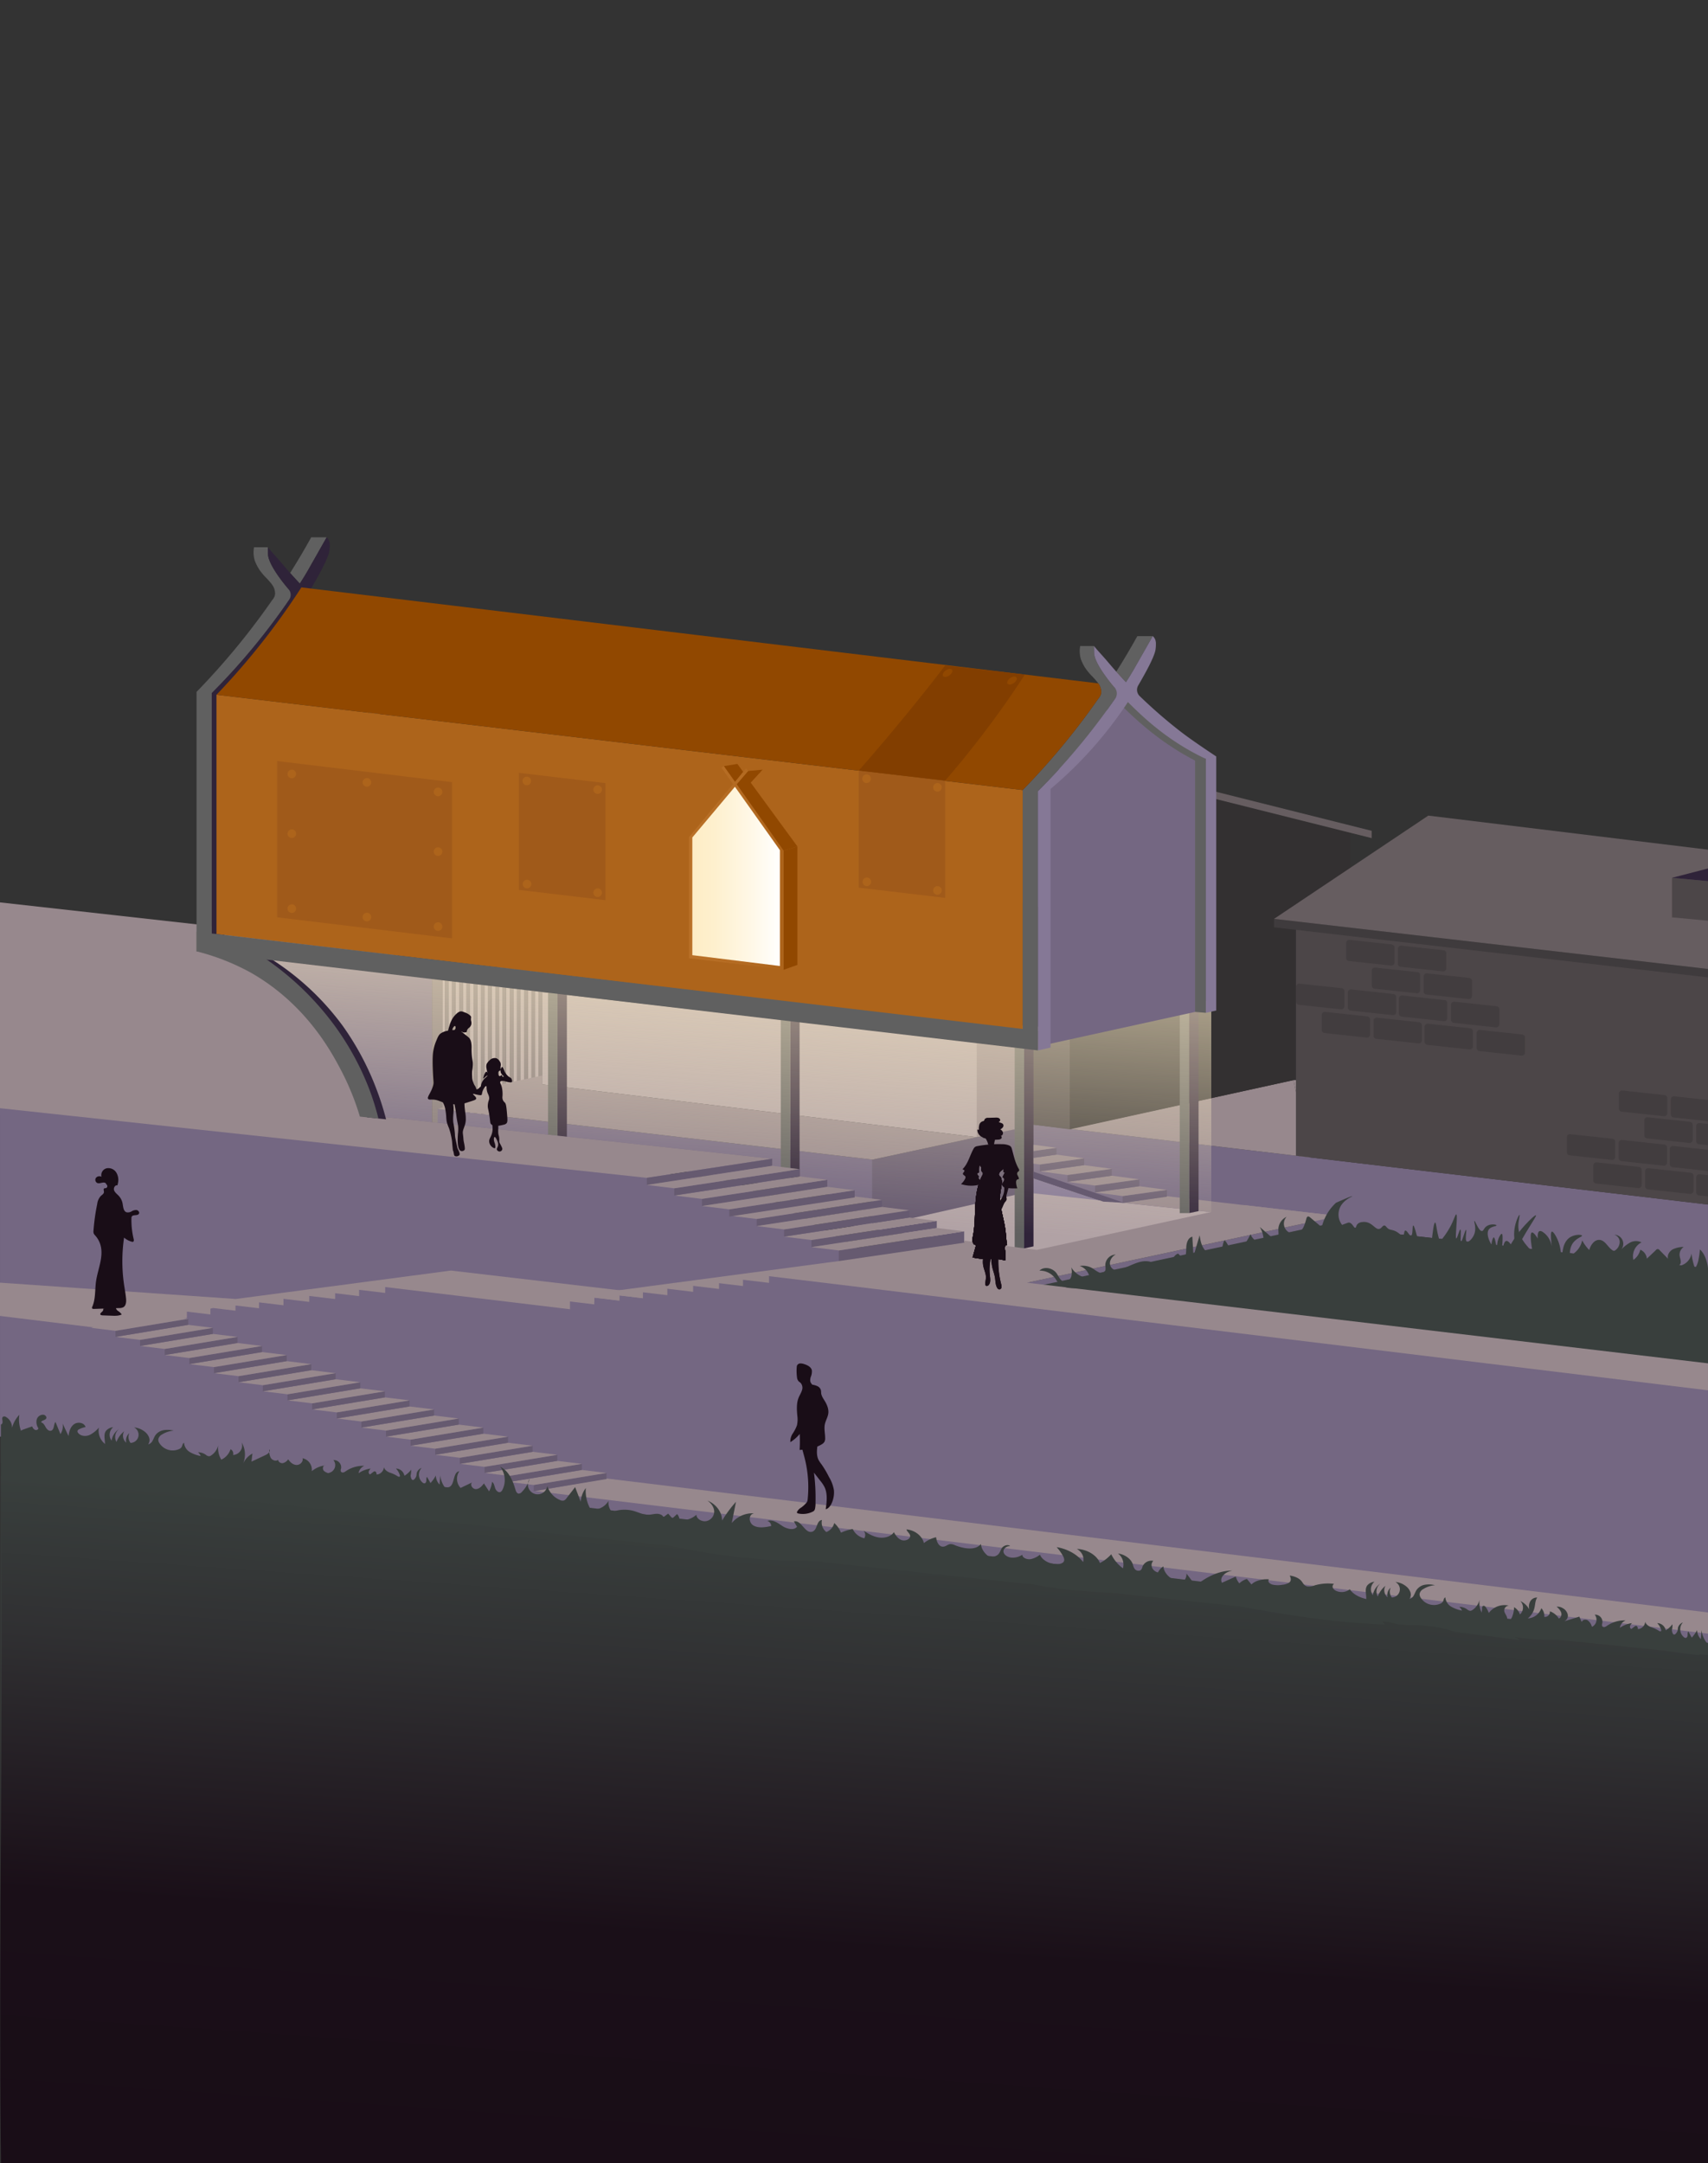 <svg xmlns="http://www.w3.org/2000/svg" xmlns:xlink="http://www.w3.org/1999/xlink" viewBox="0 0 981.526 1243.067">
  <rect x="0" y="0" width="981.526" height="1243.067" fill="#333333" stroke="none"/>
  <defs>
    <style>
      .a {
        fill: #857896;
      }

      .b {
        fill: #746782;
      }

      .c {
        fill: #b1a2a5;
      }

      .d {
        fill: #97888d;
      }

      .e {
        fill: #393f3d;
      }

      .f {
        fill: url(#a);
      }

      .g {
        fill: #7f7478;
      }

      .h {
        fill: #665a70;
      }

      .i {
        fill: #333031;
      }

      .j {
        fill: #665d60;
      }

      .k {
        fill: #4c4648;
      }

      .l {
        fill: #2f2339;
      }

      .m {
        fill: #606060;
      }

      .n {
        fill: url(#b);
      }

      .o {
        fill: #fff;
      }

      .o, .p {
        opacity: 0.58;
      }

      .p, .r {
        fill: #914800;
      }

      .q {
        fill: #ad641b;
      }

      .s {
        fill: #3f3b3d;
      }

      .t {
        fill: url(#c);
      }

      .u {
        fill: url(#d);
      }

      .v {
        fill: #a05a1a;
      }

      .w {
        fill: #823e00;
      }

      .x {
        fill: #190d17;
      }

      .y {
        fill: #423d3f;
      }
    </style>
    <linearGradient id="a" x1="502.378" y1="883.249" x2="474.897" y2="1276.238" gradientUnits="userSpaceOnUse">
      <stop offset="0" stop-color="#393f3d"/>
      <stop offset="0.223" stop-color="#303032"/>
      <stop offset="0.599" stop-color="#1a0f18"/>
      <stop offset="0.969" stop-color="#190d17"/>
    </linearGradient>
    <linearGradient id="b" x1="427.947" y1="554.625" x2="417.472" y2="704.434" gradientUnits="userSpaceOnUse">
      <stop offset="0" stop-color="#feedc6" stop-opacity="0.6"/>
      <stop offset="0.469" stop-color="#feedc6" stop-opacity="0.312"/>
      <stop offset="0.951" stop-color="#feedc6" stop-opacity="0"/>
    </linearGradient>
    <linearGradient id="c" x1="395.953" y1="498.74" x2="450.333" y2="498.74" gradientUnits="userSpaceOnUse">
      <stop offset="0" stop-color="#ba7128"/>
      <stop offset="0.787" stop-color="#b1681f"/>
      <stop offset="1" stop-color="#ad641b"/>
    </linearGradient>
    <linearGradient id="d" x1="397.853" y1="503.624" x2="448.183" y2="503.624" gradientUnits="userSpaceOnUse">
      <stop offset="0" stop-color="#feedc5"/>
      <stop offset="0.26" stop-color="#fef0ce"/>
      <stop offset="0.693" stop-color="#fff8e8"/>
      <stop offset="1" stop-color="#fffffe"/>
    </linearGradient>
  </defs>
  <title>mg</title>
  <g>
    <polygon class="a" points="634.063 690.55 590.403 685.72 590.403 673.23 593.483 676.99 634.063 690.55"/>
    <polygon class="b" points="981.523 692.22 981.523 728.96 634.113 690.55 634.063 690.55 593.483 676.99 590.403 673.23 590.403 645.89 981.523 692.22"/>
    <polygon class="c" points="489.978 704.642 595.273 719.596 699.917 696.97 588.529 685.213 489.978 704.642"/>
    <polyline class="d" points="752.494 665.094 614.739 648.776 743.359 620.702"/>
    <rect class="e" x="0.519" y="825.602" width="981.007" height="417.464"/>
    <polygon class="d" points="769.233 698.83 696.083 696.57 695.843 696.54 645.913 691.21 670.423 687.4 714.483 692.5 769.233 698.83"/>
  </g>
  <path class="f" d="M.523,848.156c322.68,32.807,658.323,70.161,981.003,102.968v291.942H.519C-.782,1112.945,1.823,978.278.523,848.156Z"/>
  <polygon class="d" points="228.554 641.03 0 641.03 0 518.574 228.554 544.106 228.554 641.03"/>
  <g>
    <g>
      <rect class="g" x="309.539" y="552.287" width="2.074" height="76.959"/>
      <rect class="c" x="307.465" y="553.094" width="2.074" height="85.6"/>
      <rect class="g" x="305.39" y="551.17" width="2.074" height="76.959"/>
      <rect class="c" x="303.316" y="551.977" width="2.074" height="85.6"/>
      <rect class="g" x="301.242" y="551.574" width="2.074" height="76.959"/>
      <rect class="c" x="299.167" y="552.381" width="2.074" height="85.6"/>
      <rect class="g" x="297.093" y="553.249" width="2.074" height="76.959"/>
      <rect class="c" x="295.018" y="554.056" width="2.074" height="85.6"/>
      <rect class="g" x="292.944" y="552.132" width="2.074" height="76.959"/>
      <rect class="c" x="290.869" y="552.94" width="2.074" height="85.6"/>
      <rect class="g" x="288.795" y="552.536" width="2.074" height="76.959"/>
      <rect class="c" x="286.72" y="553.343" width="2.074" height="85.6"/>
      <rect class="g" x="284.646" y="559.169" width="2.074" height="76.959"/>
      <rect class="c" x="282.571" y="559.976" width="2.074" height="85.6"/>
      <rect class="g" x="280.497" y="558.052" width="2.074" height="76.959"/>
      <rect class="c" x="278.422" y="558.859" width="2.074" height="85.6"/>
      <rect class="g" x="276.348" y="558.456" width="2.074" height="76.959"/>
      <rect class="c" x="274.273" y="559.263" width="2.074" height="85.6"/>
      <rect class="g" x="272.199" y="560.131" width="2.074" height="76.959"/>
      <rect class="c" x="270.125" y="560.938" width="2.074" height="85.6"/>
      <rect class="g" x="268.05" y="559.014" width="2.074" height="76.959"/>
      <rect class="c" x="265.976" y="559.822" width="2.074" height="85.6"/>
      <rect class="g" x="263.901" y="559.418" width="2.074" height="76.959"/>
      <rect class="c" x="261.827" y="560.225" width="2.074" height="85.6"/>
      <rect class="g" x="259.752" y="560.38" width="2.074" height="76.959"/>
      <rect class="c" x="257.678" y="561.187" width="2.074" height="85.6"/>
      <rect class="g" x="255.603" y="559.263" width="2.074" height="76.959"/>
      <rect class="c" x="253.529" y="560.07" width="2.074" height="85.6"/>
    </g>
    <path class="c" d="M137.063,542.62a145.721,145.721,0,0,1,15.33,8.73l-9.45-1.11Z"/>
    <path class="c" d="M217.483,646.91l-4.53-5.88,3.27.36Q216.958,644.36,217.483,646.91Z"/>
  </g>
  <g>
    <polygon class="g" points="254.422 553.47 248.21 553.47 248.21 690.134 254.422 688.802 254.422 553.47"/>
    <polygon class="h" points="583.529 686.617 501.316 705.231 501.316 666.404 583.529 648.742 583.529 686.617"/>
    <polygon class="b" points="501.316 690.37 251.529 650.489 251.529 637.213 501.316 666.404 501.316 690.37"/>
    <polygon class="d" points="583.353 648.933 561.401 653.496 561.401 599 583.614 599.213 583.353 648.933"/>
    <polygon class="c" points="311.614 570.102 561.401 599 561.401 653.496 311.614 623.17 311.614 570.102"/>
    <polygon class="d" points="251.529 637.213 254.38 636.383 254.38 630.128 311.614 618.1 311.614 623.17 561.401 653.496 501.316 666.404 251.529 637.213"/>
  </g>
  <g>
    <polygon class="i" points="776.125 478.66 614.739 438.064 614.739 649.003 776.125 613.493 776.125 478.66"/>
    <polygon class="j" points="697.912 454.777 788.252 477.447 788.252 481.638 697.912 458.968 697.912 454.777"/>
    <polygon class="k" points="592.55 597.335 614.739 597.335 614.739 649.003 592.55 646.148 592.55 597.335"/>
    <polygon class="l" points="688.763 581.383 683.38 581.383 683.38 697.128 688.763 696 688.763 581.383"/>
    <rect class="m" x="677.954" y="582.04" width="5.426" height="115.088"/>
    <polygon class="l" points="459.49 580.05 454.107 580.05 454.107 698.46 459.49 697.307 459.49 580.05"/>
    <rect class="m" x="448.681" y="580.722" width="5.426" height="117.738"/>
    <polygon class="l" points="325.763 562.597 320.38 562.597 320.38 681.007 325.763 679.854 325.763 562.597"/>
    <rect class="m" x="314.954" y="563.269" width="5.426" height="117.738"/>
    <polygon class="l" points="593.912 599 588.529 599 588.529 717.41 593.912 716.257 593.912 599"/>
    <rect class="m" x="583.103" y="599.672" width="5.426" height="117.738"/>
  </g>
  <g>
    <polygon class="e" points="981.523 786.195 593.061 738.574 758.672 704.324 981.523 728.957 981.523 786.195"/>
    <path class="e" d="M756.516,704.603c1.081-2.315,6.25-4.571,8.681-3.064,1.465.909,1.399,2.883,3.013,3.248.57.129.878-.05,4.122-1.295,2.432-.934,2.659-.987,3.027-.917,1.957.37,2.568,3.19,3.501,2.974.538-.124.397-1.092,1.095-1.953,1.308-1.613,4.057-1.413,4.596-1.362,4.293.413,5.838,4.666,8.221,3.942,1.369-.416,1.74-2.086,2.894-1.906.734.115.856.833,1.829,1.626,1.174.957,1.967.702,3.618,1.284,3.139,1.106,3.964,3.328,5.055,2.885,1.016-.412.551-2.671,1.362-2.894,1.029-.282,2.361,3.141,3.344,2.924,1.203-.266.612-5.697,1.251-5.817,1.254-.236,4.935,20.419,7.66,20.255,2.783-.167,3.33-21.988,4.936-21.957.604.011.608,3.097,1.872,8,1.002,3.885,3.424,10.901,8.17,16.34,4.357,4.993,10.339,4.534,10.213,5.617-.24,2.058-21.901,4.414-45.277-2.043C772.849,723.073,755.292,707.223,756.516,704.603Z"/>
    <path class="e" d="M825.912,716.872c-.944-1.451,3.664-4.663,7.553-12.003,2.202-4.155,2.829-7.09,3.404-6.979,1.054.203-.88,13.634,0,13.787.557.097,1.796-5.217,2.383-5.106.656.123-.266,6.868.34,6.979.625.114,2.351-6.92,2.894-6.809.544.112-.908,6.222.511,6.809,1.016.42,3.56-1.97,4.426-4.936,1.021-3.501-.578-6.84-.17-6.979.539-.183,2.48,5.996,4.426,5.787.964-.104.934-1.568,2.553-2.723,2.306-1.645,5.696-1.05,5.787-.511.094.553-3.366.515-4.596,2.553-2.235,3.704,3.356,13.506,8,13.277,3.553-.176,3.939-6.092,12.766-15.83,2.632-2.903,6.02-6.153,6.468-5.787.388.317-1.671,3.146-5.617,9.702-2.737,4.547-4.778,8.224-6.638,11.574-5.985,10.78-5.299,10.891-6.638,11.915-7.116,5.442-22.001-16.8-34.383-14.468C828.636,717.265,826.485,717.753,825.912,716.872Z"/>
    <path class="e" d="M883.444,726.404c1.41-6.476-11.224-11.129-10.894-22.298.085-2.885,1.026-5.865.681-5.957-.4-.107-2.283,3.734-2.894,8-1.139,7.958,2.56,14.515,1.872,14.809-.769.328-4.283-8.328-6.638-7.83-1.812.383-2.074,5.999-2.383,5.957-.409-.055,1.013-9.747-.17-10.043-.515-.129-1.41,1.551-1.872,2.723-1.477,3.745-.49,7.283-.681,7.319-.223.043-1.12-8.001-2.043-8-.735.001-2.221,5.115-1.021,10.213.344,1.459,2.553,9.911,10.383,11.915C874.564,734.948,882.432,731.049,883.444,726.404Z"/>
    <path class="e" d="M880.55,718.493c-1.376-7.837-.994-9.958-.255-10.213.954-.329,2.825,2.344,3.83,4.34,2.241,4.452,2.123,9.402,1.787,9.447-.561.074-3.919-13.283-1.277-14.553,1.133-.544,3.049,1.285,3.574,1.787,4.201,4.011,4.025,10.731,4.085,10.723.08-.01-1.967-11.804-.511-12.255.838-.26,2.949,3.197,4.085,6.638,1.455,4.405,1.102,8.147,1.532,8.17.605.033-.198-7.453,4.085-10.979,2.961-2.438,7.429-2.222,7.66-1.532.205.613-3.019,1.33-5.106,4.085-2.32,3.063-2.108,7.156-1.532,10.213"/>
    <path class="e" d="M900.923,722.062a12.293,12.293,0,0,0,8.301-9.289,23.884,23.884,0,0,0,4.058,5.582c.808-2.946,3.034-6.146,6.069-5.803,3.158.357,4.583,4.161,7.244,5.899a1.606,1.606,0,0,0,.96.333,1.636,1.636,0,0,0,.856-.41,5.965,5.965,0,0,0,2.379-4.726,4.369,4.369,0,0,0-3.087-4.078,5.213,5.213,0,0,1,3.618,8.89,21.086,21.086,0,0,1,5.357-4.351,7.141,7.141,0,0,1,6.651-.154,8.926,8.926,0,0,0-4.662,10.066,10.082,10.082,0,0,0,3.965-5.849,6.206,6.206,0,0,1,3.758,5.139l5.144-4.861a1.274,1.274,0,0,1,2.194.002l4.833,4.924c-.613-2.087.801-4.339,2.695-5.409a14.664,14.664,0,0,1,6.318-1.384,5.317,5.317,0,0,0-2.378,4.792c.095,1.139.571,2.221.661,3.36a2.604,2.604,0,0,1-1.476,2.802,8.627,8.627,0,0,0,7.666-7.169,37.935,37.935,0,0,0,2.523,9.86"/>
    <path class="e" d="M969.715,731.15a5.507,5.507,0,0,0,4.538-2.538,13.211,13.211,0,0,0,1.862-5.054,46.643,46.643,0,0,0,.76-5.537c2.13,1.878,3.272,4.632,4.024,7.37.752,2.739,1.108,5.92-.585,8.201a5.516,5.516,0,0,1-5.445,2.06"/>
  </g>
  <g>
    <polyline class="b" points="769.233 698.83 590.252 737.128 590.252 740.361 769.233 702.064"/>
    <polygon class="b" points="981.523 794.49 981.523 944.11 0.003 825.54 0.003 628.28 423.473 679.45 535.263 740.58 981.523 794.49"/>
    <polyline class="d" points="743.359 620.702 752.494 620.702 752.494 665.094"/>
    <polygon class="h" points="554.081 714.739 482.047 725.723 482.047 718.608 554.081 707.624 554.081 714.739"/>
    <polygon class="h" points="670.614 683.785 645.153 687.337 645.153 691.277 670.614 687.725 670.614 683.785"/>
    <polygon class="d" points="654.742 681.679 670.614 683.785 645.153 687.337 629.281 685.231 654.742 681.679"/>
    <polygon class="h" points="654.742 677.743 629.281 681.295 629.281 685.235 654.742 681.683 654.742 677.743"/>
    <polygon class="d" points="638.869 675.637 654.742 677.743 629.281 681.295 613.409 679.189 638.869 675.637"/>
    <polygon class="h" points="638.906 671.692 613.446 675.244 613.446 679.184 638.906 675.632 638.906 671.692"/>
    <polygon class="d" points="623.034 669.586 638.906 671.692 613.446 675.244 597.574 673.138 623.034 669.586"/>
    <polygon class="h" points="623.034 665.65 597.574 669.202 597.574 673.142 623.034 669.59 623.034 665.65"/>
    <polygon class="d" points="623.033 665.65 597.573 669.2 593.913 668.72 593.913 665.39 607.163 663.54 623.033 665.65"/>
    <polygon class="h" points="607.163 659.6 607.163 663.54 593.913 665.39 593.913 661.45 607.163 659.6"/>
    <polygon class="d" points="607.163 659.6 593.913 661.45 593.913 657.84 607.163 659.6"/>
    <path class="b" d="M147.103,548.362l101.106,11.615v86.562H234.933c-5.227,1.714-12.586,3.18-17.872-.475-5.542-3.831-5.451-10.971-8.14-19.924-2.25-7.49-7.07-14.295-16.711-27.906C176.203,575.637,156.696,557.065,147.103,548.362Z"/>
    <g>
      <path class="n" d="M696.083,574.74V696.57l-100.28,21.7q-108.945-21.165-217.91-42.34l65.85-10.04-225.69-24.3c-4.98-18.9-16.57-50.02-44.74-75.36a141.31,141.31,0,0,0-23.06-16.85l446.19,40.6Z"/>
      <polygon class="d" points="443.743 665.89 371.703 676.87 0.003 636.85 0.003 618.1 202.453 639.9 205.683 640.25 212.953 641.03 216.223 641.39 443.743 665.89"/>
    </g>
    <path class="l" d="M221.873,643.241l-3.368-.365-7.489-.792a148.278,148.278,0,0,0-6.17-16.66c-1.37-3.127-2.936-6.396-4.728-9.756-5.109-9.634-17.038-31.462-41.07-48.771a120.984,120.984,0,0,0-11.877-7.563A133.816,133.816,0,0,0,115.506,547.121l30.605,2.928,10.482,1.524c2.429,1.563,5.803,3.832,9.671,6.771a151.799,151.799,0,0,1,30.924,31.506,160.188,160.188,0,0,1,19.153,36.06A164.82,164.82,0,0,1,221.873,643.241Z"/>
    <path class="m" d="M217.483,642.83l-3.31-.365-7.359-.792a149.964,149.964,0,0,0-6.064-16.66c-1.346-3.127-2.885-6.396-4.646-9.756-5.021-9.634-16.743-31.462-40.361-48.771a118.626,118.626,0,0,0-11.672-7.563A130.163,130.163,0,0,0,112.953,546.71l27.938-.476q4.681,1.574,9.362,3.149c2.996,1.983,7.051,4.808,11.645,8.462a164.548,164.548,0,0,1,30.248,31.36,157.732,157.732,0,0,1,19.902,36.294A150.786,150.786,0,0,1,217.483,642.83Z"/>
  </g>
  <g>
    <polygon class="o" points="106.953 753.7 107.403 753.75 106.953 753.87 106.953 753.7"/>
    <polygon class="d" points="135.533 746.49 116.633 753.75 107.403 753.75 107.403 757.3 106.953 757.47 66.333 764.36 0 756.222 0 737.104 135.533 746.49"/>
    <polygon class="d" points="369.463 743.04 369.463 746.04 355.933 744.43 355.933 747.42 341.503 745.7 341.503 749.58 327.553 747.91 327.553 752.38 221.363 739.62 221.363 743.01 206.373 741.22 206.373 744.83 192.593 743.19 192.593 746.51 177.713 744.73 177.713 748.16 162.903 746.39 162.903 750.1 148.863 748.43 148.863 751.83 135.333 750.22 135.333 753.21 120.903 751.49 120.903 755.37 107.403 753.75 135.533 746.49 259.103 730.15 355.813 741.45 369.463 743.04"/>
    <polygon class="d" points="981.523 926.63 981.523 938.82 307.703 856.87 348.553 849.64 981.523 926.63"/>
    <polygon class="d" points="981.523 783.47 981.523 798.96 480.783 738.05 441.953 733.38 441.953 737.22 426.973 735.43 426.973 739.04 413.193 737.4 413.193 740.72 398.313 738.94 398.313 742.37 383.503 740.6 383.503 744.31 369.463 742.64 369.463 746.04 355.933 744.43 355.933 747.42 341.503 745.7 341.503 748.11 322.933 745.81 355.813 741.45 483.273 724.53 554.083 714.13 554.083 712.96 595.803 718.27 695.843 696.54 714.483 692.5 769.233 698.83 590.253 737.13 981.523 783.47"/>
    <polygon class="h" points="348.55 846.446 306.732 853.37 306.732 856.872 348.55 849.948 348.55 846.446"/>
    <polygon class="d" points="292.662 851.659 334.436 844.735 348.55 846.446 306.732 853.37 292.662 851.659"/>
    <polygon class="h" points="334.371 841.232 292.553 848.156 292.553 851.659 334.371 844.735 334.371 841.232"/>
    <polygon class="d" points="278.483 846.446 320.257 839.522 334.371 841.232 292.553 848.156 278.483 846.446"/>
    <polygon class="h" points="320.249 836.019 278.431 842.943 278.431 846.446 320.249 839.522 320.249 836.019"/>
    <polygon class="d" points="264.361 841.232 306.135 834.308 320.249 836.019 278.431 842.943 264.361 841.232"/>
    <polygon class="h" points="306.07 830.806 264.252 837.73 264.252 841.232 306.07 834.308 306.07 830.806"/>
    <polygon class="d" points="250.182 836.019 291.956 829.095 306.07 830.806 264.252 837.73 250.182 836.019"/>
    <polygon class="h" points="291.943 825.602 250.124 832.526 250.124 836.029 291.943 829.105 291.943 825.602"/>
    <polygon class="d" points="236.054 830.816 277.829 823.892 291.943 825.602 250.124 832.526 236.054 830.816"/>
    <polygon class="h" points="277.764 820.389 235.945 827.313 235.945 830.816 277.764 823.892 277.764 820.389"/>
    <polygon class="d" points="221.875 825.602 263.65 818.678 277.764 820.389 235.945 827.313 221.875 825.602"/>
    <polygon class="h" points="263.642 815.176 221.824 822.1 221.824 825.602 263.642 818.678 263.642 815.176"/>
    <polygon class="d" points="207.753 820.389 249.528 813.465 263.642 815.176 221.824 822.1 207.753 820.389"/>
    <polygon class="h" points="249.463 809.962 207.645 816.886 207.645 820.389 249.463 813.465 249.463 809.962"/>
    <polygon class="d" points="193.574 815.176 235.349 808.252 249.463 809.962 207.645 816.886 193.574 815.176"/>
    <polygon class="h" points="235.35 804.749 193.532 811.673 193.532 815.176 235.35 808.252 235.35 804.749"/>
    <polygon class="d" points="179.461 809.962 221.236 803.038 235.35 804.749 193.532 811.673 179.461 809.962"/>
    <polygon class="h" points="221.171 799.535 179.353 806.459 179.353 809.962 221.171 803.038 221.171 799.535"/>
    <polygon class="d" points="165.282 804.749 207.057 797.825 221.171 799.535 179.353 806.459 165.282 804.749"/>
    <polygon class="h" points="207.049 794.322 165.231 801.246 165.231 804.749 207.049 797.825 207.049 794.322"/>
    <polygon class="d" points="151.161 799.535 192.935 792.611 207.049 794.322 165.231 801.246 151.161 799.535"/>
    <polygon class="h" points="192.87 789.109 151.052 796.033 151.052 799.535 192.87 792.611 192.87 789.109"/>
    <polygon class="d" points="136.982 794.322 178.756 787.398 192.87 789.109 151.052 796.033 136.982 794.322"/>
    <polygon class="h" points="178.898 783.916 137.08 790.84 137.08 794.342 178.898 787.418 178.898 783.916"/>
    <polygon class="d" points="123.009 789.129 164.784 782.205 178.898 783.916 137.08 790.84 123.009 789.129"/>
    <polygon class="h" points="164.776 778.702 122.958 785.626 122.958 789.129 164.776 782.205 164.776 778.702"/>
    <polygon class="d" points="108.888 783.916 150.662 776.992 164.776 778.702 122.958 785.626 108.888 783.916"/>
    <polygon class="h" points="150.597 773.489 108.779 780.413 108.779 783.916 150.597 776.992 150.597 773.489"/>
    <polygon class="d" points="94.709 778.702 136.483 771.778 150.597 773.489 108.779 780.413 94.709 778.702"/>
    <polygon class="h" points="136.484 768.276 94.666 775.2 94.666 778.702 136.484 771.778 136.484 768.276"/>
    <polygon class="d" points="80.596 773.489 122.37 766.565 136.484 768.276 94.666 775.2 80.596 773.489"/>
    <polygon class="h" points="122.305 763.062 80.487 769.986 80.487 773.489 122.305 766.565 122.305 763.062"/>
    <polygon class="d" points="66.417 768.276 108.191 761.352 122.305 763.062 80.487 769.986 66.417 768.276"/>
    <polygon class="h" points="108.183 757.849 66.365 764.773 66.365 768.276 108.183 761.352 108.183 757.849"/>
    <polygon class="d" points="52.295 763.062 94.07 756.138 108.183 757.849 66.365 764.773 52.295 763.062"/>
    <polygon class="h" points="538.331 705.752 466.297 716.737 466.297 712.602 538.331 701.618 538.331 705.752"/>
    <polygon class="d" points="522.58 699.664 538.331 701.618 466.297 712.602 450.546 710.669 522.58 699.664"/>
    <polygon class="d" points="538.331 705.67 554.081 707.624 482.047 718.608 466.297 716.675 538.331 705.67"/>
    <polygon class="h" points="506.872 693.657 434.838 704.642 434.838 700.507 506.872 689.523 506.872 693.657"/>
    <polygon class="d" points="491.121 687.569 506.872 689.523 434.838 700.507 419.087 698.574 491.121 687.569"/>
    <polygon class="h" points="522.623 699.664 450.589 710.648 450.589 706.513 522.623 695.529 522.623 699.664"/>
    <polygon class="d" points="506.872 693.575 522.623 695.529 450.589 706.513 434.838 704.58 506.872 693.575"/>
    <polygon class="h" points="475.412 682.118 403.378 693.102 403.378 688.968 475.412 677.983 475.412 682.118"/>
    <polygon class="d" points="459.661 676.029 475.412 677.983 403.378 688.968 387.627 687.034 459.661 676.029"/>
    <polygon class="h" points="491.162 688.124 419.128 699.108 419.128 694.974 491.162 683.99 491.162 688.124"/>
    <polygon class="d" points="475.412 682.036 491.162 683.99 419.128 694.974 403.378 693.04 475.412 682.036"/>
    <polygon class="h" points="443.739 670.023 371.705 681.007 371.705 676.873 443.739 665.889 443.739 670.023"/>
    <polygon class="h" points="459.49 676.029 387.456 687.013 387.456 682.879 459.49 671.895 459.49 676.029"/>
    <polygon class="d" points="443.739 669.941 459.49 671.895 387.456 682.879 371.705 680.945 443.739 669.941"/>
  </g>
  <g>
    <path class="e" d="M981.564,944.967a14.773,14.773,0,0,1-3.771-8.208q-.192,2.596-.384,5.191a7.886,7.886,0,0,1-2.149-5.201,18.784,18.784,0,0,1-3.067,4.326l-2.017-3.614a3.906,3.906,0,0,0-.339,2.142c-.031.734-.4,1.613-1.134,1.655a1.544,1.544,0,0,1-.955-.368,5.851,5.851,0,0,1-.628-8.542,4.711,4.711,0,0,0-2.699,2.567c-.358,1.002-.042,1.67-.638,2.809-.347.662-1.138,1.741-1.82,1.608-.853-.166-1.233-2.135-1.166-2.749a10.371,10.371,0,0,0,.277-3.18,13.545,13.545,0,0,1-3.85,3.492,5.071,5.071,0,0,0-4.87-4.145,9.409,9.409,0,0,1,2.247,3.849.905.905,0,0,1,.039.548c-.212.608-1.117.222-1.631-.167a18.649,18.649,0,0,0-4.273-1.918c-1.447-.601-2.903-1.595-3.29-3.114a4.613,4.613,0,0,1-4.185,4.256c-.036-.822-.353-1.916-1.174-1.862a1.564,1.564,0,0,0-.803.395q-.912.695-1.823,1.391a1.426,1.426,0,0,1-.717-1.701,4.156,4.156,0,0,1,1.097-1.676,15.842,15.842,0,0,0-6.946,2.675,5.397,5.397,0,0,1,3.262-4.216,17.478,17.478,0,0,0-10.516,2.98,4.527,4.527,0,0,1-1.484.788,1.32,1.32,0,0,1-1.471-.55,2.523,2.523,0,0,1,.123-1.693,4.157,4.157,0,0,0-4.38-4.831,4.56,4.56,0,0,1-2.147,7.213c-.696.224-1.663.596-1.475,1.303a1.185,1.185,0,0,0,.45.57,18.364,18.364,0,0,0,6.54,2.969c3.655,1.07,7.356,1.972,11.055,2.874q7.02,1.711,14.04,3.422c5.25,1.28,15.324,3.218,31.528,4.869"/>
    <path class="e" d="M836.098,937.747a82.538,82.538,0,0,0-15.138-3.508c-5.559-.568-11.2-.004-16.739-.75a44.805,44.805,0,0,1-17.705-6.789,4.71,4.71,0,0,1-2.422-2.699c-.265-1.285.526-2.522.846-3.794.75-2.98-1.035-6.506.716-9.032a6.11,6.11,0,0,1,4.182-2.187,5.691,5.691,0,0,0-.898,7.735,9.761,9.761,0,0,1,4.417-6.77,5.792,5.792,0,0,0-1.605,7.515,14.499,14.499,0,0,1,4.433-6.169,5.207,5.207,0,0,0,1.187,6.597,5.6,5.6,0,0,1,1.762-5.501,5.544,5.544,0,0,0,.678,5.612,4.693,4.693,0,0,0,2.038-8.892,11.295,11.295,0,0,1,6.296,2.582,7.291,7.291,0,0,1,2.354,3.261,4.316,4.316,0,0,1-.533,3.884,3.942,3.942,0,0,0,2.566-2.157c.562-1.011.921-2.133,1.575-3.087a7.429,7.429,0,0,1,4.801-2.914,14.259,14.259,0,0,1,5.717.285,14.729,14.729,0,0,0-6.63,2.16,4.136,4.136,0,0,0-2.212,2.768,3.749,3.749,0,0,0,.651,2.288,9.071,9.071,0,0,0,11.36,3.357A3.155,3.155,0,0,0,829.16,920.443c.514-.84.491-2.168,1.429-2.466a6.819,6.819,0,0,0,3.388,5.335,20.14,20.14,0,0,0,6.156,2.247,5.16,5.16,0,0,0-1.529-2.172,7.852,7.852,0,0,1,4.396,1.388,3.524,3.524,0,0,0,1.908.913,2.49,2.49,0,0,0,1.294-.501,9.572,9.572,0,0,0,4.038-5.916,12.949,12.949,0,0,0,.781,6.431c.695,1.791,1.904,3.279,2.638,5.05,1.457,3.516,6.384,5.776,9.7,7.173,3.402,1.433,7.19,2.221,10.007,4.608"/>
    <path class="e" d="M256.75,856.144a14.773,14.773,0,0,1-3.771-8.208q-.192,2.596-.384,5.191a7.886,7.886,0,0,1-2.149-5.201,18.785,18.785,0,0,1-3.067,4.326l-2.017-3.614a3.906,3.906,0,0,0-.339,2.142c-.031.734-.4,1.613-1.134,1.655a1.544,1.544,0,0,1-.955-.368,5.851,5.851,0,0,1-.628-8.542,4.711,4.711,0,0,0-2.699,2.567c-.358,1.002-.042,1.67-.638,2.809-.347.662-1.138,1.741-1.82,1.608-.853-.166-1.233-2.135-1.166-2.749a10.371,10.371,0,0,0,.277-3.18,13.545,13.545,0,0,1-3.85,3.492,5.071,5.071,0,0,0-4.87-4.145,9.41,9.41,0,0,1,2.247,3.849.905.905,0,0,1,.039.548c-.212.608-1.117.222-1.631-.167a18.649,18.649,0,0,0-4.273-1.918c-1.447-.601-2.903-1.595-3.29-3.114a4.613,4.613,0,0,1-4.185,4.256c-.036-.822-.353-1.916-1.174-1.862a1.564,1.564,0,0,0-.803.395q-.912.695-1.823,1.391a1.426,1.426,0,0,1-.717-1.701,4.155,4.155,0,0,1,1.097-1.676,15.842,15.842,0,0,0-6.946,2.675,5.397,5.397,0,0,1,3.262-4.216,17.478,17.478,0,0,0-10.516,2.98,4.527,4.527,0,0,1-1.484.788,1.32,1.32,0,0,1-1.471-.55,2.522,2.522,0,0,1,.123-1.693,4.157,4.157,0,0,0-4.38-4.831,4.56,4.56,0,0,1-2.147,7.213c-.696.224-1.663.596-1.475,1.303a1.185,1.185,0,0,0,.45.57,18.364,18.364,0,0,0,6.54,2.969c3.655,1.07,7.356,1.972,11.055,2.874q7.02,1.711,14.04,3.422c5.25,1.28,15.324,3.218,31.528,4.869"/>
    <path class="e" d="M111.284,848.923a82.539,82.539,0,0,0-15.138-3.508c-5.559-.568-11.2-.004-16.739-.75a44.805,44.805,0,0,1-17.705-6.789,4.711,4.711,0,0,1-2.422-2.699c-.265-1.285.526-2.522.846-3.794.75-2.98-1.035-6.506.716-9.032a6.11,6.11,0,0,1,4.182-2.187,5.691,5.691,0,0,0-.898,7.735,9.761,9.761,0,0,1,4.417-6.77,5.792,5.792,0,0,0-1.605,7.515,14.5,14.5,0,0,1,4.433-6.169,5.207,5.207,0,0,0,1.187,6.597,5.6,5.6,0,0,1,1.762-5.501,5.544,5.544,0,0,0,.678,5.612,4.693,4.693,0,0,0,2.038-8.892,11.295,11.295,0,0,1,6.296,2.582,7.291,7.291,0,0,1,2.354,3.261,4.316,4.316,0,0,1-.533,3.884,3.942,3.942,0,0,0,2.566-2.157c.562-1.011.921-2.133,1.575-3.087a7.429,7.429,0,0,1,4.801-2.914,14.259,14.259,0,0,1,5.717.285,14.729,14.729,0,0,0-6.63,2.16,4.136,4.136,0,0,0-2.212,2.768,3.749,3.749,0,0,0,.651,2.288,9.071,9.071,0,0,0,11.36,3.357,3.155,3.155,0,0,0,1.362-1.097c.514-.84.491-2.168,1.429-2.466a6.819,6.819,0,0,0,3.388,5.335,20.139,20.139,0,0,0,6.156,2.247,5.16,5.16,0,0,0-1.529-2.172,7.852,7.852,0,0,1,4.396,1.388,3.524,3.524,0,0,0,1.908.913,2.49,2.49,0,0,0,1.294-.501,9.572,9.572,0,0,0,4.038-5.916,12.949,12.949,0,0,0,.781,6.431c.695,1.791,1.904,3.279,2.638,5.05,1.457,3.516,6.384,5.776,9.7,7.173,3.402,1.433,7.19,2.221,10.007,4.608"/>
    <path class="e" d="M848.255,930.711a7.102,7.102,0,0,0,3.42-6.046c-.005-.675-.007-1.531.613-1.799.598-.258,1.222.293,1.603.82a11.937,11.937,0,0,1,1.655,3.23,11.358,11.358,0,0,1,11.592-4.224,2.81,2.81,0,0,0-2.719,2.942c.127,1.383,1.278,2.467,1.603,3.818a3.387,3.387,0,0,1-1.058,3.284,6.298,6.298,0,0,0,4.017-3.658,15.764,15.764,0,0,0,1.11-5.483,7.507,7.507,0,0,1,3.368,4.182,5.373,5.373,0,0,0,.227-7.715,11.315,11.315,0,0,1,5.185,4.911,6.136,6.136,0,0,1,.483-4.691,4.395,4.395,0,0,1,4.019-2.22c-1.17,1.752-1.107,4.016-1.609,6.062a10.974,10.974,0,0,1-3.771,5.905,8.641,8.641,0,0,0,7.765-5.86,6.577,6.577,0,0,1,1.694,4.998,2.866,2.866,0,0,0,3.194-3.218,10.011,10.011,0,0,1,5.154,4.157c1.322-.47,1.784-2.227,1.322-3.552a8.133,8.133,0,0,0-2.625-3.225,5.599,5.599,0,0,1,3.463.77,5.691,5.691,0,0,1,2.948,3.638,3.491,3.491,0,0,1-1.985,3.959l8.655-2.666,1.38,3.098c.35-1.302,2.183-1.676,3.355-1.009a6.232,6.232,0,0,1,2.33,3.214,56.272,56.272,0,0,1,2.046,5.727.607.607,0,0,1-.542.909c-4.201,1.139-8.606,1.213-12.958,1.281-14.061.218-28.387.401-41.85-3.661"/>
    <path class="e" d="M785.042,918.874c-4.24-.942-7.728-3.025-9.342-5.58a7.53,7.53,0,0,1-5.842,1.511c-2.19-.3-3.929-1.527-4.071-2.888a1.833,1.833,0,0,1,.853-1.715,27.412,27.412,0,0,0-11.076.841,9.556,9.556,0,0,1-3.999.679c-2.06-.289-2.666-1.824-3.551-2.985-1.269-1.666-3.874-2.927-6.841-3.311.586,1.343,1.103,2.916-.318,4.023a8.715,8.715,0,0,1-3.866,1.251,13.989,13.989,0,0,1-5.839-.098c-1.774-.531-2.906-1.962-1.866-2.997-3.899-.366-8.107.855-10.112,2.936l-2.614-3.167a10.273,10.273,0,0,0-4.347,2.531,9.427,9.427,0,0,1-2.026-3.919l-7.966,3.576c-1.518-2.75,1.35-6.124,5.951-6.998-6.649-.003-12.514,2.71-17.051,5.691-1.272.836-3.131,1.788-4.759,1.249a3.053,3.053,0,0,1-1.513-1.227l-3.033-4.021a5.674,5.674,0,0,1-1.023,3.662c-2.016,2.468-7.173,3.175-10.868,4.784-.418.182-.861.428-.841.738.023.348.605.566,1.119.718a294.559,294.559,0,0,0,28.904,6.462c31.568,5.952,63.582,11.818,96.69,12.913"/>
    <path class="e" d="M572.598,896.344c-4.723-.993-8.484-4.813-8.911-9.051-3.114,3.946-10.072,2.663-15.036.638a5.494,5.494,0,0,0-2.537-.59c-1.367.128-2.391,1.24-3.746,1.444-2.817.424-4.179-2.891-4.424-5.385a17.652,17.652,0,0,0-7.003,3.344c-.984-4.108-5.247-7.442-10.019-7.834.329,1.317,1.882,2.227,2.094,3.562.319,2.006-2.797,3.315-4.932,2.538s-3.357-2.713-4.416-4.514c-1.614,2.554-5.421,3.544-8.702,3.032s-6.141-2.218-8.795-3.984a3.624,3.624,0,0,1,.505,4.446,9.69,9.69,0,0,1-6.644-5.309,28.297,28.297,0,0,0-6.765,2.086,14.504,14.504,0,0,0-3.859-5.536,7.361,7.361,0,0,1-4.532,5.165,6.787,6.787,0,0,1-2.53-6.887c-3.287.293-2.439,5.606-5.509,6.676-4.202,1.465-6.234-6.885-10.606-5.873l1.785,3.051c-1.739,2.353-5.951,1.234-8.493-.469s-5.566-3.89-8.536-2.847a2.98,2.98,0,0,1,2.168,2.914c-3.353.709-7.13,1.365-10.059-.231s-3.14-6.445.238-7.058a15.495,15.495,0,0,0-12.816,5.555l2.428-12.18a71.864,71.864,0,0,0-7.986,10.783c.016-4.794-3.399-9.468-8.376-11.462,2.141,1.53,3.762,3.764,3.84,6.183a5.654,5.654,0,0,1-4.348,5.543c-2.674.611-5.867-1.217-5.856-3.637a12.872,12.872,0,0,1-9.814,3.186,4.713,4.713,0,0,0-1.315-3.557l-2.699,2.484-2.425-2.738-2.716,2.035c-.469-1.35-2.306-1.968-3.918-1.932s-3.176.527-4.787.556c-2.875.051-5.482-1.35-8.211-2.143a19.952,19.952,0,0,0-12.693.586,8.402,8.402,0,0,1-1.944-6.44,10.053,10.053,0,0,1-7.734,4.954,10.285,10.285,0,0,0-3.748.668c-1.94,1.042-1.947,3.684-.603,5.293s3.565,2.432,5.683,3.162a381.491,381.491,0,0,0,109.084,20.334"/>
    <path class="e" d="M63.312,831.406a9.78,9.78,0,0,1-6.486-11.043,16.339,16.339,0,0,1-5.446,4.321c-2.174.879-5.006.634-6.45-1.192a1.46,1.46,0,0,1-.385-1.25,1.696,1.696,0,0,1,.961-.91,13.654,13.654,0,0,1,3.644-1.246c-.652-2.526-4.368-3.191-6.526-1.684s-2.978,4.28-3.231,6.874l-3.398-7.203a8.484,8.484,0,0,1-1.26,6.052L31.867,817.122c-1.158,1.603-.621,4.54-2.547,5.059-1.273.343-2.412-.857-3.053-1.993s-1.313-2.488-2.602-2.769c.137-1.261,2.324-1.144,2.885-2.286.462-.942-.593-2.01-1.647-2.136a3.793,3.793,0,0,0-3.844,2.907,6.463,6.463,0,0,0,1.06,4.965,1.522,1.522,0,0,1-2.093.771,3.222,3.222,0,0,1-1.509-1.948l-3.069,1.078-1.686.593c-2.05.721-4.57,2.359-3.779,4.357a3.874,3.874,0,0,0,1.563,1.622c14.211,9.644,33.306,8.702,48.844,16.098"/>
    <path class="e" d="M34.253,847.83A106.35,106.35,0,0,1,.523,840.97V818.66a1.336,1.336,0,0,0,.76-.66c.61-1.22-.65-3.16.51-3.88a1.754,1.754,0,0,1,1.75.23,6.993,6.993,0,0,1,3.37,6.23,17.273,17.273,0,0,1,4.2-7.55,19.27,19.27,0,0,0,4.97,15.8Z"/>
    <path class="e" d="M122.756,839.726a9.948,9.948,0,0,0,9.735-6.912,2.891,2.891,0,0,1,1.468,3.322,5.51,5.51,0,0,0,4.917-7.234A13.634,13.634,0,0,1,139.662,841.186a12.331,12.331,0,0,1,5.396-5.878l-.538,4.634,8.219-3.841c1.335-.624,2.913-2.072,2.027-3.249a8.816,8.816,0,0,0,.814,4.897c.878,1.432,3.009,2.22,4.284,1.126-.013,1.274,1.483,2.147,2.737,1.925a5.257,5.257,0,0,0,3.017-2.198c1.08,1.702,2.788,3.205,4.803,3.264s4.05-1.95,3.418-3.864a6.722,6.722,0,0,1,5.317,7.445,14.891,14.891,0,0,1,7.885-3.358c-1.409-.282-1.938,2.057-.953,3.104s2.545,1.27,3.793,1.983a5.526,5.526,0,0,1,1.433,7.987c-1.954,2.333-5.402,2.547-8.445,2.579-13.503.142-27.371.223-40.006-4.541"/>
    <path class="e" d="M341.209,869.979a20.992,20.992,0,0,1-4.563-14.846,14.363,14.363,0,0,0-2.914,7.901l-3.225-8.429-4.928,6.347a3.554,3.554,0,0,1-1.58,1.36,3.118,3.118,0,0,1-2.049-.245,12.667,12.667,0,0,1-7.422-8.149,5.614,5.614,0,1,1-10.181-3.982,18.236,18.236,0,0,1-4.509,7.477,2.458,2.458,0,0,1-1.728.921c-1.081-.054-1.614-1.31-1.915-2.35-1.509-5.201-3.868-10.76-8.755-13.093a12.452,12.452,0,0,1,1.273,13.275,2.644,2.644,0,0,1-.991,1.168c-1.246.669-2.655-.686-3.13-2.018s-.664-2.924-1.817-3.743a15.208,15.208,0,0,1-1.723,5.463l-2.956-4.567c-1.152,1.56-2.625,3.192-4.562,3.278s-3.696-2.57-2.228-3.838l-6.624,3.155a7.709,7.709,0,0,1-.743-9.566c-3.944.426-2.375,8.478-6.282,9.165-1.576.277-3.5-.916-4.635.211a2.307,2.307,0,0,0-.58,1.384c-.456,3.788,3.506,6.498,7.02,7.982,19.329,8.16,41.011,7.991,61.989,7.692l25.635-.365"/>
    <path class="e" d="M776.241,708.159c-.602-.311-6.484-3.469-7.008-9.329a10.134,10.134,0,0,1,.73-4.707c2.003-4.722,7.226-6.433,7.098-6.697-.081-.166-2.113.564-9.298,3.761a27.645,27.645,0,0,0-8.199,14.045q-3.325-2.797-6.65-5.595c-.403-.339-.918-.701-1.412-.518-.432.159-.618.657-.746,1.099-.8,2.771-1.48,5.871-3.801,7.583a5.739,5.739,0,0,1-7.605-8.532,8.133,8.133,0,0,0-4.725,7.615c.079,1.743.45,4.041-1.148,4.742-1.177.516-2.459-.383-3.429-1.226l-6.086-5.291a16.137,16.137,0,0,1,2.115,10.132,10.877,10.877,0,0,1-7.499-5.899c-1.275,2.564-2.645,5.24-5.005,6.862s-6.025,1.728-7.762-.549c-.735-.964-1.124-2.302-2.226-2.807-1.067,1.916-.875,4.403-2.18,6.166-1.936,2.614-6.297,2.111-8.584-.201s-2.998-5.722-3.431-8.945q-1.774,6.043-3.547,12.086-.327-5.633-.655-11.265c-2.382.536-3.343,3.415-3.465,5.853s.09,5.136-1.437,7.041l-3.262-3.161c-3.322.944-3.609,6.172-6.817,7.45-2.781,1.108-5.538-1.429-8.335-2.496-5.744-2.191-11.72,1.948-17.516,3.999a6.186,6.186,0,0,1-3.93.379,4.163,4.163,0,0,1-2.555-4.51,6.077,6.077,0,0,1,3.301-4.305A6.223,6.223,0,0,0,635.181,727.22c.053,1.044.365,2.166-.136,3.085a2.832,2.832,0,0,1-3.437.919,16.496,16.496,0,0,1-3.27-2.06,11.054,11.054,0,0,0-7.837-1.643,8.515,8.515,0,0,1,5.716,6.934,12.378,12.378,0,0,1-10.594-6.165,11.469,11.469,0,0,1-.021,5.383c-.574,1.719-2.286,3.205-4.069,2.875-2.195-.406-3.065-2.986-4.35-4.811-2.179-3.093-7.168-4.197-9.852-1.53a10.816,10.816,0,0,1,9.035,4.41c.581.807,1.049,1.696,1.688,2.458a8.062,8.062,0,0,0,2.824,2.104c2.702,1.241,5.802,1.151,8.773,1.025,24.879-1.057,49.714-2.947,74.544-4.837,13.116-.998,31.541-3.665,54.361-4.138"/>
    <path class="e" d="M674.814,907.958c-3.554-1.588-5.984-4.614-6.265-7.802a8.839,8.839,0,0,0-3.112,3.467c-3.334-.794-4.822-4.478-2.674-6.619a5.484,5.484,0,0,0-6.139,3.116c-.318.881-.471,1.949-1.496,2.393a2.832,2.832,0,0,1-3.092-.925,8.531,8.531,0,0,1-1.081-2.716c-1.055-3.07-4.494-5.558-8.496-6.148a7.976,7.976,0,0,1,2.845,8.52,21.597,21.597,0,0,1-6.716-8.063,23.465,23.465,0,0,1-6.498,5.044c-1.726-4.466-7.274-7.862-13.244-8.106,2.927,1.675,4.391,4.768,3.562,7.526-3.251-4.325-8.9-7.509-15.185-8.558a27.471,27.471,0,0,1,3.619,5.061c.656,1.187,1.16,2.674.12,3.681a4.531,4.531,0,0,1-2.687.955c-4.557.428-9.288-1.956-10.662-5.373a12.122,12.122,0,0,1-5.464,2.604c-2.139.268-4.702-.869-4.659-2.559a10.023,10.023,0,0,1-6.132,1.667c-2.211-.186-4.33-1.474-4.664-3.19s1.586-3.582,3.797-3.402c-1.115-1.254-3.784-.333-4.711,1.011s-1.145,3.029-2.568,4.077c-1.891,1.392-5.163,1.092-6.995,2.532-1.641,1.29-1.382,3.534-.031,5.015s3.506,2.367,5.611,3.145c25.261,9.348,54.003,10.789,81.948,11.438,15.171.352,30.35.517,45.526.365"/>
    <path class="b" d="M602.571,453.638c5.985-13.531,13.981-23.525,18.957-29.745,8.858-11.072,15.224-19.029,24.128-19.149,1.965-.026,6.095.302,19.532,10.851,9.507,7.464,17.477,14.495,22.372,19.745v146L602.316,600.064Z"/>
    <path class="p" d="M644.713,389.53,640.533,395.17a.571.571,0,0,1-.07-.08s-1.14-1.3-2.73-3.3c1.28-1.95,2.53-3.88,3.75-5.81Q642.938,387.615,644.713,389.53Z"/>
  </g>
  <g>
    <path class="m" d="M632.243,399.96a10.181,10.181,0,0,1-1.1,1.59C631.503,401.02,631.873,400.49,632.243,399.96Z"/>
    <path class="m" d="M662.453,365.57c-.7,1.23-5.15,9.06-5.86,10.31-2.95,5.17-4.5,7.9-4.61,8.1-.63,1.12-2.29,3.96-4.92,8.07-.83-.87-1.61-1.71-2.35-2.52q-1.77-1.92-3.23-3.55,6.6-10.455,12.09-20.41Z"/>
    <path class="m" d="M692.973,436.12V582.04l-6.21-.53V437.09c-19.78-10.33-32.84-22.43-41.61-31.05l.5-3.55,3.46-2.67a281.927,281.927,0,0,0,23.86,20.71C677.943,424.38,685.523,431.17,692.973,436.12Z"/>
    <path class="m" d="M631.103,401.6c-.33.48-.67.96-1.01,1.43A10.577,10.577,0,0,1,631.103,401.6Z"/>
    <path class="m" d="M643.113,398.09c-4.91,7.32-11.72,16.84-20.18,27.27a375.64,375.64,0,0,1-25.31,28.17c-.38.4-.78.8-1.18,1.19V602.81l-8.74-.96V454.02a413.877,413.877,0,0,0,42.38-50.97c0-.01.01-.01.01-.02.34-.47.68-.95,1.01-1.43a.176.176,0,0,0,.04-.05,10.181,10.181,0,0,0,1.1-1.59c0-.01.01-.01.01-.02a4.88,4.88,0,0,0,.57-2.09,8.375,8.375,0,0,0-1.02-4.11,13.928,13.928,0,0,0-1.72-2.37c-1-1.22-2.09-2.34-2.62-2.89-.44-.45-.88-.9-1.5-1.61-.28-.32-.59-.7-.99-1.21a23.98,23.98,0,0,1-3.89-7.02,16.516,16.516,0,0,1-.6-5.21,18.388,18.388,0,0,1,.24-2.18h7.97c.01.63.02,1.69.03,2.39.01.95.02,1.39.02,1.49.08,4.64,5.57,12.3,8.99,16.66,1.59,2,2.73,3.3,2.73,3.3l.01.01a.432.432,0,0,0,.06.07C641.523,396.3,642.363,397.25,643.113,398.09Z"/>
    <path class="a" d="M698.933,434.72V580.71l-5.96,1.33V436.12c-22.05-10.36-36.09-24.01-44.81-32.66a232.149,232.149,0,0,1-44.45,49.93V602.01l-7.27,1.63V454.72c.4-.39.8-.79,1.18-1.19a375.64,375.64,0,0,0,25.31-28.17c7.267-8.959,13.317-17.247,17.99-24.046a4.981,4.981,0,0,0-.361-6.11l-.03-.034a.432.432,0,0,1-.06-.07l-.01-.01s-1.14-1.3-2.73-3.3c-3.42-4.36-8.91-12.02-8.99-16.66,0-.1-.01-.54-.02-1.49-.01-.7-.02-1.76-.03-2.39,1.86,2.38,4.72,5.34,7.45,8.54,1.07,1.25,2.85,3.38,5.34,6.19.62.7,1.29,1.43,2,2.21.39.43.81.88,1.23,1.34.74.81,1.52,1.65,2.35,2.52,2.63-4.11,4.29-6.95,4.92-8.07.11-.2,1.66-2.93,4.61-8.1.71-1.25,5.16-9.08,5.86-10.31a5.412,5.412,0,0,1,1.46,2.09,6.912,6.912,0,0,1,.34,2.47,19.919,19.919,0,0,1-.26,3.47c-.87,4.56-6.44,14.28-8.64,18.13q-.614,1.074-1.247,2.156a4.982,4.982,0,0,0,.802,6.099A281.305,281.305,0,0,0,678.593,420.53C683.563,424.38,691.483,429.77,698.933,434.72Z"/>
    <path class="m" d="M187.702,308.787c-.7,1.235-5.15,9.097-5.86,10.353-2.95,5.191-4.5,7.933-4.61,8.133-.63,1.125-2.29,3.976-4.92,8.103-.83-.874-1.61-1.717-2.35-2.53q-1.77-1.928-3.23-3.565,6.6-10.498,12.09-20.494Z"/>
    <path class="m" d="M218.222,379.629V526.152l-6.21-.532V380.603c-19.78-10.373-32.84-22.523-41.61-31.178l.5-3.565,3.46-2.681a282.271,282.271,0,0,0,23.86,20.796C203.192,367.84,210.772,374.658,218.222,379.629Z"/>
    <path class="m" d="M168.363,341.44c-4.91,7.35-11.72,16.91-20.18,27.38a374.652,374.652,0,0,1-25.31,28.29c-.38.4-.78.8-1.18,1.2v148.7l-8.74-.3V397.6a414.813,414.813,0,0,0,42.38-51.18c0-.01.01-.01.01-.02.34-.47.68-.95,1.01-1.43a.176.176,0,0,0,.04-.05,10.77,10.77,0,0,0,1.1-1.6c0-.01.01-.01.01-.02a4.925,4.925,0,0,0,.57-2.1,8.474,8.474,0,0,0-1.02-4.13,14.314,14.314,0,0,0-1.72-2.38c-1-1.22-2.09-2.35-2.62-2.9-.44-.45-.88-.9-1.5-1.61-.28-.33-.59-.71-.99-1.22a24.165,24.165,0,0,1-3.89-7.05,16.623,16.623,0,0,1-.6-5.23,18.558,18.558,0,0,1,.24-2.19h7.97c.01.63.02,1.7.03,2.4.01.95.02,1.4.02,1.5.08,4.66,5.57,12.35,8.99,16.73,1.59,2,2.73,3.31,2.73,3.31l.01.01a.434.434,0,0,0,.06.07C166.773,339.64,167.613,340.6,168.363,341.44Z"/>
    <path class="l" d="M224.182,378.223V524.817l-5.96,1.335V379.629c-22.05-10.403-36.09-24.109-44.81-32.795a232.79,232.79,0,0,1-44.45,50.136v149.234l-7.27-.524V398.306c.4-.392.8-.793,1.18-1.195a376.674,376.674,0,0,0,25.31-28.286c7.267-8.996,13.317-17.318,17.99-24.145a5.018,5.018,0,0,0-.361-6.136l-.03-.034a.433.433,0,0,1-.06-.07l-.01-.01s-1.14-1.305-2.73-3.314c-3.42-4.378-8.91-12.07-8.99-16.729,0-.1-.01-.542-.02-1.496-.01-.703-.02-1.767-.03-2.4,1.86,2.39,4.72,5.362,7.45,8.575,1.07,1.255,2.85,3.394,5.34,6.216.62.703,1.29,1.436,2,2.219.39.432.81.884,1.23,1.346.74.813,1.52,1.657,2.35,2.53,2.63-4.127,4.29-6.979,4.92-8.103.11-.201,1.66-2.942,4.61-8.133.71-1.255,5.16-9.118,5.86-10.353a5.434,5.434,0,0,1,1.46,2.099,6.967,6.967,0,0,1,.34,2.48,20.082,20.082,0,0,1-.26,3.484c-.87,4.579-6.44,14.339-8.64,18.205q-.614,1.079-1.247,2.165a5.018,5.018,0,0,0,.802,6.124,281.65,281.65,0,0,0,23.684,20.63C208.812,367.84,216.732,373.253,224.182,378.223Z"/>
    <polygon class="q" points="587.703 591.766 124.401 536.759 124.401 399.255 587.703 454.02 587.703 591.766"/>
    <path class="r" d="M632.823,397.85a4.88,4.88,0,0,1-.57,2.09c0,.01-.01.01-.01.02a10.181,10.181,0,0,1-1.1,1.59.176.176,0,0,1-.04.05c-.33.48-.67.96-1.01,1.43,0,.01-.01.01-.01.02a413.877,413.877,0,0,1-42.38,50.97L124.403,399.26a413.204,413.204,0,0,0,30.275-35.366c6.901-9.048,13.047-17.882,18.517-26.348Q402.174,365.133,631.153,392.72a7.244,7.244,0,0,1,.65,1.02A8.375,8.375,0,0,1,632.823,397.85Z"/>
    <polygon class="m" points="596.443 592.34 596.443 603.64 152.393 551.35 142.943 550.24 113.803 546.81 113.763 546.8 112.953 546.71 112.953 535.41 121.693 536.44 596.443 592.34"/>
    <polygon class="m" points="587.703 518.8 596.443 521.06 596.443 602.81 587.703 601.85 587.703 518.8"/>
    <polygon class="k" points="981.523 560.68 981.523 692.22 744.723 664.17 744.723 533.55 981.523 560.68"/>
    <polygon class="s" points="981.523 561.683 732.146 532.894 732.146 528.043 981.523 556.832 981.523 561.683"/>
    <polygon class="j" points="981.523 556.832 732.146 528.043 820.805 468.702 981.526 488.277 981.523 556.832"/>
    <polygon class="k" points="981.526 506.385 960.848 504.447 960.848 527.17 981.526 529.108 981.526 506.385"/>
    <polygon class="l" points="960.848 504.447 981.526 506.385 981.526 503.936 981.526 499.085 960.848 504.447"/>
    <polygon class="h" points="645.913 691.21 634.113 690.55 634.063 690.55 593.913 677.13 593.913 673.33 645.913 691.21"/>
    <polygon class="t" points="450.333 488.87 450.333 557.2 395.953 550.66 395.953 481.09 421.233 450.57 414.573 441.17 416.043 440.28 422.353 449.22 428.633 441.64 429.993 443 423.453 450.78 450.333 488.87"/>
    <polygon class="r" points="427.051 443.55 422.382 449.263 416.039 440.277 423.752 438.989 425.998 442.094 427.051 443.55"/>
    <polygon class="r" points="430.55 450.702 423.398 450.702 429.997 443.074 438.242 442.3 430.55 450.702"/>
    <polygon class="r" points="458.252 486.447 429.461 447.09 423.398 450.702 450.337 488.872 458.252 486.447"/>
    <polygon class="r" points="458.252 486.447 450.337 488.872 450.337 557.298 458.252 554.489 458.252 486.447"/>
    <polygon class="u" points="448.183 488.56 448.183 555.128 397.853 548.904 397.853 481.27 422.333 452.12 448.183 488.56"/>
    <polygon class="v" points="493.486 442.83 543.188 448.731 543.188 516 493.486 510.099 493.486 442.83"/>
    <path class="w" d="M543.188,382.393l45.785,5.264q-4.359,6.711-9.062,13.514a555.557,555.557,0,0,1-36.723,47.373q-24.851-2.857-49.702-5.714,17.147-19.482,34.468-41.021Q535.785,392.043,543.188,382.393Z"/>
    <circle class="q" cx="497.989" cy="447.507" r="2.476"/>
    <circle class="q" cx="538.725" cy="452.459" r="2.476"/>
    <circle class="q" cx="538.725" cy="511.7" r="2.476"/>
    <circle class="q" cx="498.141" cy="506.748" r="2.476"/>
    <polygon class="v" points="298.22 444.126 347.922 450.028 347.922 517.296 298.22 511.395 298.22 444.126"/>
    <circle class="q" cx="302.723" cy="448.804" r="2.476"/>
    <circle class="q" cx="343.459" cy="453.756" r="2.476"/>
    <circle class="q" cx="343.459" cy="512.996" r="2.476"/>
    <circle class="q" cx="302.875" cy="508.044" r="2.476"/>
    <polygon class="v" points="159.25 437.35 259.752 449.468 259.752 539.259 159.25 527.141 159.25 437.35"/>
    <circle class="q" cx="251.733" cy="455.086" r="2.476"/>
    <circle class="q" cx="251.733" cy="489.389" r="2.476"/>
    <circle class="q" cx="251.733" cy="532.473" r="2.476"/>
    <circle class="q" cx="167.694" cy="444.776" r="2.476"/>
    <circle class="q" cx="167.694" cy="479.079" r="2.476"/>
    <circle class="q" cx="167.694" cy="522.164" r="2.476"/>
    <circle class="q" cx="210.848" cy="449.611" r="2.476"/>
    <circle class="q" cx="210.848" cy="526.999" r="2.476"/>
    <ellipse class="r" cx="544.525" cy="386.697" rx="3.136" ry="1.771" transform="translate(-123.296 379.157) rotate(-34.734)"/>
    <ellipse class="r" cx="581.557" cy="391.108" rx="3.136" ry="1.771" transform="translate(-119.21 401.043) rotate(-34.734)"/>
  </g>
  <g>
    <g>
      <path class="x" d="M265.55,593.175c.033.022.532.409,1.529,1.189,2.235,1.747,2.552,2.027,2.888,2.548a6.529,6.529,0,0,1,.85,2.463,15.056,15.056,0,0,1,.17,3.312c.001.579.007,2.268.17,3.991.244,2.586.648,3.213.595,5.096-.033,1.142-.171,2.209-.171,2.209-.122.956-.182.909-.254,1.613a20.739,20.739,0,0,0,0,2.803c.027.756.041,1.14.084,1.443a10.882,10.882,0,0,0,.525,1.997,8.808,8.808,0,0,0,.58,1.485c.307.586.413.588.703,1.15.511.988.372,1.346.655,1.482.786.377,2.589-2.039,2.803-1.868.108.086-.25.794-.339.764a6.375,6.375,0,0,1,1.002-3.554c1.063-1.781,2.951-2.989,2.82-3.156l-.013-.009c-.155-.106-.495.137-.666.265-.847.633-1.542,1.436-1.699,1.358-.311-.155.98-4.027,1.784-3.907.297.045.433.623.509.595.11-.041-.337-1.149-.509-2.547a4.553,4.553,0,0,1,.17-2.633,10.174,10.174,0,0,1,2.293-2.548,4.27,4.27,0,0,1,2.039-.679,3.23,3.23,0,0,1,1.018.084c1.606.435,2.368,2.434,2.463,2.378a4.209,4.209,0,0,0-.509-1.104,5.174,5.174,0,0,1,.764,2.463c.009.712-.185.709-.17,1.613.014.848.19,1.244-.085,1.615-.253.342-.541.188-.849.509-.644.669-.119,2.093-.255,2.122-.087.02-.285-.58-.254-.594.042-.019.327,1.182.934,1.275.535.081,1.004-.747,1.274-.596.197.111-.021.571.255.85.23.234.72.255.849.085.247-.326-1.408-1.085-1.783-2.633-.344-1.415.485-2.989.934-2.973.167.007.368.429.764,1.275.318.678.478,1.093.595,1.359a7.575,7.575,0,0,0,1.443,2.122c1.101,1.211,1.807,1.233,2.275,1.768a1.854,1.854,0,0,1,.273.44,2.873,2.873,0,0,1,.28,1.104c.021.391-.052.503-.079.541a.698.698,0,0,1-.476.238,8.937,8.937,0,0,1-2.696-.354,6.775,6.775,0,0,0-2.294-.425c-.5.026-.951.047-1.189.341-.433.534.302,1.392.764,2.973a17.35,17.35,0,0,1,.425,5.604,4.102,4.102,0,0,0,.255,2.039,3.936,3.936,0,0,0,1.019,1.359c.718.691.936,1.611,1.359,6.538.333,3.895.331,4.89-.425,5.605a3.153,3.153,0,0,1-1.529.68c-1.714.444-5.514,1.431-7.219-.339-.553-.576-.393-.93-.849-4.161-.679-4.808-1.147-4.815-1.019-6.796.178-2.752,1.098-2.971.679-4.84-.314-1.409-.973-1.894-1.274-3.907-.197-1.323-.05-2.038-.339-2.123-.476-.141-1.695,1.552-2.216,3.399-.294,1.045-.156,1.404-.538,1.669-.198.136-.632.316-3.786-.48-.535-.136-.898-.237-.988-.097-.239.37,1.99,1.652,1.752,2.728-.122.554-.844.808-2.548,1.36-2.83.917-4.244,1.376-4.586,1.443a24.158,24.158,0,0,1-11.55-.595c-2.397-.755-3.452-1.557-6.03-1.699-1.577-.085-2.34.152-2.802-.339-1.009-1.071,1.742-3.633,2.802-7.812.453-1.783.096-1.838-.17-8.578-.3-7.631.058-10.066.255-11.211a27.139,27.139,0,0,1,1.868-6.199c.982-2.496,1.567-3.214,2.209-3.737a9.443,9.443,0,0,1,3.822-1.614,13.262,13.262,0,0,1,2.914-.469,9.876,9.876,0,0,1,5.748,1.233"/>
      <path class="x" d="M286.018,644.982c.267.315.372.676.339,3.274a22.121,22.121,0,0,0,0,3.094c.153,1.21.359,1.188.51,2.464.192,1.633-.136,1.75.17,2.718.183.581.291.504,1.104,2.208.497,1.043.584,1.339.509,1.698a1.669,1.669,0,0,1-1.274,1.275,1.698,1.698,0,0,1-1.784-.935c-.381-.9.683-1.484.68-3.142a5.381,5.381,0,0,0-.595-2.209c-.079-.186-.917-2.155-1.444-2.038-.346.077-.449,1.028-.424,1.613a9.183,9.183,0,0,0,.509,1.955,7.058,7.058,0,0,1,.339,1.783c.022.547.03.872-.17,1.019-.399.294-1.356-.317-1.868-.764a4.727,4.727,0,0,1-1.444-2.463c-.388-1.91.836-2.706,1.529-5.182,1.055-3.77-.601-6.158.679-6.963a2.289,2.289,0,0,1,2.634.595"/>
      <path class="x" d="M266.654,631.563c.576.513.114,1.277.339,4.502.027.381.132,1.273.339,3.057a22.538,22.538,0,0,1,.341,4.587,12.384,12.384,0,0,1-.341,2.208c-.041.166-.101.39-.764,2.34a8.573,8.573,0,0,0-.595,2.16,6.78,6.78,0,0,0,.085,1.529c.358,3.014.211,2.699.425,3.907.19,1.074.322,1.411.509,2.718.222,1.546.166,1.973-.084,2.293a1.976,1.976,0,0,1-2.123.51c-2.264-.946-1.771-7.765-1.614-9.937a20.298,20.298,0,0,0,.085-4.416c-.138-1.203-.321-1.622-.68-3.736-.263-1.552-.249-1.827-.509-3.652-.692-4.851-1.12-5.206-.68-6.116.959-1.977,4.229-2.877,5.266-1.954"/>
      <path class="x" d="M259.69,632.497c.688.843.788,1.944.934,3.568a20.75,20.75,0,0,1,0,2.887c-.052,1.204-.114,1.255-.17,2.464a22.405,22.405,0,0,0,0,3.143c.091,1.056.192,1.028.509,3.142.086.572.221,1.478.34,2.633.184,1.783.094,1.865.254,3.057.081.601.134.798.596,2.972.619,2.925.532,2.601.679,3.227.206.877,1.761,3.144,1.188,4.162-.139.247-.363.351-.741.524a2.01,2.01,0,0,1-1.976-.014,1.397,1.397,0,0,1-.425-.934c-.659-3.666-.452-.609-.764-3.652-.294-2.855-.211-2.953-.425-4.416-.177-1.212-.378-2.123-.509-2.718a35.474,35.474,0,0,0-1.189-4.285,27.939,27.939,0,0,1-1.189-3.273,16.817,16.817,0,0,1-.339-2.719,37.628,37.628,0,0,0-.68-5.435c-.793-3.334-2.243-4.141-1.698-5.011.732-1.171,4.194-1.048,5.605.679"/>
      <path class="x" d="M261.813,590.458c-.001-.049-.035-.758-.339-.849-.34-.102-.891.608-1.189,1.188-.604,1.175-.199,1.865-.764,2.378a1.445,1.445,0,0,1-1.698.17c-.581-.491-.18-1.821.425-3.822a16.98,16.98,0,0,1,1.018-2.718,12.275,12.275,0,0,1,2.378-3.568c.934-.941,2.086-2.104,3.567-2.038a8.1,8.1,0,0,1,1.614.51,9.744,9.744,0,0,1,2.973,1.528c.784.632.917,1.005.934,1.275.014.227-.061.267-.085.849-.017.426,0,.935,0,.935a11.3,11.3,0,0,1,.255,1.188,4.329,4.329,0,0,1-.17,1.614,3.068,3.068,0,0,0,.17-.679,3.942,3.942,0,0,1-.85,1.783,12.041,12.041,0,0,1-1.018.85l-.596.849-.254,1.19a4.917,4.917,0,0,1-1.443.254c-.916-.022-1.159-.577-1.594-.403-.527.21-.27,1.066-.784,1.507-.902.776-3.602-.225-3.737-1.358-.099-.834,1.24-1.297,1.189-2.634"/>
    </g>
    <g>
      <path class="x" d="M560.885,715.59l-1.943,6.957c5.801,1.741,12.203.01,18.024,1.683a.78.78,0,0,0,.636.002.755.755,0,0,0,.247-.607,21.393,21.393,0,0,0-.25-5.204,4.729,4.729,0,0,1-.098-1.824,1.411,1.411,0,0,1,1.238-1.169c-.503-2.965-.596-5.983-1.007-8.961-.987-7.137-3.808-14.192-2.808-21.327.365-2.609,1.235-5.281.513-7.814a2.232,2.232,0,0,0-.527-1.011c-.175-.172-.396-.293-.565-.474a1.64,1.64,0,0,1-.027-1.918,7.048,7.048,0,0,1,1.438-1.461,9.854,9.854,0,0,0,3.141-5.905,3.195,3.195,0,0,0-.884-3.094,3.133,3.133,0,0,0-1.289-.471c-3.788-.685-7.583.873-11.117,2.396L559.915,667.84c.539,1.437,2.971,1.119,3.723,2.453.511.904-.002,2.188.652,2.994a4.989,4.989,0,0,1,.503.559c.305.516-.005,1.16-.292,1.685-2.822,5.154-3.666,11.148-4.007,17.013-.342,5.865-.233,11.79-1.35,17.558-.338,1.738-.674,3.839.645,5.019"/>
      <path class="x" d="M560.885,715.59l-1.943,6.957c5.801,1.741,12.203.01,18.024,1.683a.78.78,0,0,0,.636.002.755.755,0,0,0,.247-.607,21.393,21.393,0,0,0-.25-5.204,4.729,4.729,0,0,1-.098-1.824,1.411,1.411,0,0,1,1.238-1.169c-.503-2.965-.596-5.983-1.007-8.961-.987-7.137-3.808-14.192-2.808-21.327.365-2.609,1.235-5.281.513-7.814a2.232,2.232,0,0,0-.527-1.011c-.175-.172-.396-.293-.565-.474a1.64,1.64,0,0,1-.027-1.918,7.048,7.048,0,0,1,1.438-1.461,9.854,9.854,0,0,0,3.141-5.905,3.195,3.195,0,0,0-.884-3.094,3.133,3.133,0,0,0-1.289-.471c-3.788-.685-7.583.873-11.117,2.396L559.915,667.84c.539,1.437,2.971,1.119,3.723,2.453.511.904-.002,2.188.652,2.994a4.989,4.989,0,0,1,.503.559c.305.516-.005,1.16-.292,1.685-2.822,5.154-3.666,11.148-4.007,17.013-.342,5.865-.233,11.79-1.35,17.558-.338,1.738-.674,3.839.645,5.019"/>
      <path class="x" d="M560.885,715.59l-1.943,6.957c5.801,1.741,12.203.01,18.024,1.683a.78.78,0,0,0,.636.002.755.755,0,0,0,.247-.607,21.393,21.393,0,0,0-.25-5.204,4.729,4.729,0,0,1-.098-1.824,1.411,1.411,0,0,1,1.238-1.169c-.503-2.965-.596-5.983-1.007-8.961-.987-7.137-3.808-14.192-2.808-21.327.365-2.609,1.235-5.281.513-7.814a2.232,2.232,0,0,0-.527-1.011c-.175-.172-.396-.293-.565-.474a1.64,1.64,0,0,1-.027-1.918,7.048,7.048,0,0,1,1.438-1.461,9.854,9.854,0,0,0,3.141-5.905,3.195,3.195,0,0,0-.884-3.094,3.133,3.133,0,0,0-1.289-.471c-3.788-.685-7.583.873-11.117,2.396L559.915,667.84c.539,1.437,2.971,1.119,3.723,2.453.511.904-.002,2.188.652,2.994a4.989,4.989,0,0,1,.503.559c.305.516-.005,1.16-.292,1.685-2.822,5.154-3.666,11.148-4.007,17.013-.342,5.865-.233,11.79-1.35,17.558-.338,1.738-.674,3.839.645,5.019"/>
      <path class="x" d="M560.885,715.59l-1.943,6.957c5.801,1.741,12.203.01,18.024,1.683a.78.78,0,0,0,.636.002.755.755,0,0,0,.247-.607,21.393,21.393,0,0,0-.25-5.204,4.729,4.729,0,0,1-.098-1.824,1.411,1.411,0,0,1,1.238-1.169c-.503-2.965-.596-5.983-1.007-8.961-.987-7.137-3.808-14.192-2.808-21.327.365-2.609,1.235-5.281.513-7.814a2.232,2.232,0,0,0-.527-1.011c-.175-.172-.396-.293-.565-.474a1.64,1.64,0,0,1-.027-1.918,7.048,7.048,0,0,1,1.438-1.461,9.854,9.854,0,0,0,3.141-5.905,3.195,3.195,0,0,0-.884-3.094,3.133,3.133,0,0,0-1.289-.471c-3.788-.685-7.583.873-11.117,2.396L559.915,667.84c.539,1.437,2.971,1.119,3.723,2.453.511.904-.002,2.188.652,2.994a4.989,4.989,0,0,1,.503.559c.305.516-.005,1.16-.292,1.685-2.822,5.154-3.666,11.148-4.007,17.013-.342,5.865-.233,11.79-1.35,17.558-.338,1.738-.674,3.839.645,5.019"/>
      <path class="x" d="M560.885,715.59l-1.943,6.957c5.801,1.741,12.203.01,18.024,1.683a.78.78,0,0,0,.636.002.755.755,0,0,0,.247-.607,21.393,21.393,0,0,0-.25-5.204,4.729,4.729,0,0,1-.098-1.824,1.411,1.411,0,0,1,1.238-1.169c-.503-2.965-.596-5.983-1.007-8.961-.987-7.137-3.808-14.192-2.808-21.327.365-2.609,1.235-5.281.513-7.814a2.232,2.232,0,0,0-.527-1.011c-.175-.172-.396-.293-.565-.474a1.64,1.64,0,0,1-.027-1.918,7.048,7.048,0,0,1,1.438-1.461,9.854,9.854,0,0,0,3.141-5.905,3.195,3.195,0,0,0-.884-3.094,3.133,3.133,0,0,0-1.289-.471c-3.788-.685-7.583.873-11.117,2.396L559.915,667.84c.539,1.437,2.971,1.119,3.723,2.453.511.904-.002,2.188.652,2.994a4.989,4.989,0,0,1,.503.559c.305.516-.005,1.16-.292,1.685-2.822,5.154-3.666,11.148-4.007,17.013-.342,5.865-.233,11.79-1.35,17.558-.338,1.738-.674,3.839.645,5.019"/>
      <path class="x" d="M560.885,715.59l-1.943,6.957c5.801,1.741,12.203.01,18.024,1.683a.78.78,0,0,0,.636.002.755.755,0,0,0,.247-.607,21.393,21.393,0,0,0-.25-5.204,4.729,4.729,0,0,1-.098-1.824,1.411,1.411,0,0,1,1.238-1.169c-.503-2.965-.596-5.983-1.007-8.961-.987-7.137-3.808-14.192-2.808-21.327.365-2.609,1.235-5.281.513-7.814a2.232,2.232,0,0,0-.527-1.011c-.175-.172-.396-.293-.565-.474a1.64,1.64,0,0,1-.027-1.918,7.048,7.048,0,0,1,1.438-1.461,9.854,9.854,0,0,0,3.141-5.905,3.195,3.195,0,0,0-.884-3.094,3.133,3.133,0,0,0-1.289-.471c-3.788-.685-7.583.873-11.117,2.396L559.915,667.84c.539,1.437,2.971,1.119,3.723,2.453.511.904-.002,2.188.652,2.994a4.989,4.989,0,0,1,.503.559c.305.516-.005,1.16-.292,1.685-2.822,5.154-3.666,11.148-4.007,17.013-.342,5.865-.233,11.79-1.35,17.558-.338,1.738-.674,3.839.645,5.019"/>
      <path class="x" d="M560.885,715.59l-1.943,6.957c5.801,1.741,12.203.01,18.024,1.683a.78.78,0,0,0,.636.002.755.755,0,0,0,.247-.607,21.393,21.393,0,0,0-.25-5.204,4.729,4.729,0,0,1-.098-1.824,1.411,1.411,0,0,1,1.238-1.169c-.503-2.965-.596-5.983-1.007-8.961-.987-7.137-3.808-14.192-2.808-21.327.365-2.609,1.235-5.281.513-7.814a2.232,2.232,0,0,0-.527-1.011c-.175-.172-.396-.293-.565-.474a1.64,1.64,0,0,1-.027-1.918,7.048,7.048,0,0,1,1.438-1.461,9.854,9.854,0,0,0,3.141-5.905,3.195,3.195,0,0,0-.884-3.094,3.133,3.133,0,0,0-1.289-.471c-3.788-.685-7.583.873-11.117,2.396L559.915,667.84c.539,1.437,2.971,1.119,3.723,2.453.511.904-.002,2.188.652,2.994a4.989,4.989,0,0,1,.503.559c.305.516-.005,1.16-.292,1.685-2.822,5.154-3.666,11.148-4.007,17.013-.342,5.865-.233,11.79-1.35,17.558-.338,1.738-.674,3.839.645,5.019"/>
      <path class="x" d="M576.41,671.294a10.721,10.721,0,0,1,.169,2.36,1.264,1.264,0,0,0,.758.103q-.558,1.15-1.12,2.302a.659.659,0,0,0-.092.497c.075.196.307.267.48.386.585.398.451,1.308.105,1.926a3.851,3.851,0,0,0-.819,1.921,1.801,1.801,0,0,0,.978,1.407,4.754,4.754,0,0,0,1.713.476,30.495,30.495,0,0,0,6.034.214,10.979,10.979,0,0,1-.705-3.281c-.043-.742.134-1.682.855-1.86.23-.057.514-.034.662-.22a.586.586,0,0,0,.058-.492,9.744,9.744,0,0,0-.768-1.703,1.676,1.676,0,0,1,.082-1.767c.253-.283.662-.429.823-.773a1.438,1.438,0,0,0-.28-1.26c-1.97-3.41-2.767-7.343-3.816-11.137a3.631,3.631,0,0,0-.662-1.474,2.846,2.846,0,0,0-1.001-.683,10.94,10.94,0,0,0-4.192-.719,65.226,65.226,0,0,0-13.882,1.094,3.514,3.514,0,0,0-1.569.574,3.339,3.339,0,0,0-.779,1.02c-2.153,3.846-3.091,8.479-6.222,11.58-.011.376.584.38.848.647.278.28.102.764-.146,1.072-.249.308-.574.616-.567,1.011.016.764,1.171.971,1.442,1.683a1.558,1.558,0,0,1-.191,1.201,9.462,9.462,0,0,1-2.366,3.051,18.983,18.983,0,0,0,12.641-.293l-2.457-3.007a.395.395,0,0,1-.109-.209c-.01-.138.119-.241.194-.358.252-.398-.14-.875-.459-1.219-.319-.345-.552-.983-.14-1.208.144-.08.325-.068.475-.139.354-.168.354-.66.325-1.05a9.322,9.322,0,0,1,.454-3.649,2.721,2.721,0,0,1,.748-1.268,3.008,3.008,0,0,1,1.162-.516,23.4,23.4,0,0,1,10.441-.398"/>
      <path class="x" d="M567.855,657.767c-.292-1.857-1.441-3.449-2.218-5.16-.777-1.712-1.128-3.889.056-5.349,1.133-1.395,3.17-1.563,4.966-1.552a3.536,3.536,0,0,1,1.323.18c1.136.459,1.509,1.897,1.443,3.121-.18,3.356-2.448,6.44-2.136,9.787"/>
      <path class="x" d="M564.847,653.603a4.586,4.586,0,0,1-3.201-4.43q.456.024.914.051a7.957,7.957,0,0,1,.216-2.852,2.922,2.922,0,0,1,1.896-2.001,1.92,1.92,0,0,0,.645-.214c.339-.238.384-.716.608-1.063a2.332,2.332,0,0,1,1.993-.722q2.09-.057,4.178-.113a4.486,4.486,0,0,1,1.61.151,1.532,1.532,0,0,1,1.06,1.128.941.941,0,0,1-.902,1.087c.74.705,2.094.619,2.615,1.498a1.652,1.652,0,0,1-.206,1.764,4.855,4.855,0,0,1-1.458,1.171,2.509,2.509,0,0,1,1.548,1.854,1.678,1.678,0,0,1-1.286,1.878c.6.091.74.993.344,1.455a2.41,2.41,0,0,1-1.657.632,21.076,21.076,0,0,1-9.207-1.189"/>
      <path class="x" d="M577.058,682.021a10.45,10.45,0,0,1-1.152,6.027c-.431.808-.966,1.557-1.383,2.371a9.314,9.314,0,0,0-.936,5.434c.027.204.092.445.289.506a.523.523,0,0,0,.423-.116c1.823-1.196,1.989-3.819,3.336-5.533a3.079,3.079,0,0,0,.882-1.482,4.802,4.802,0,0,0-.176-1.117,4.461,4.461,0,0,1,.22-1.801q.672-2.539,1.389-5.067a2.588,2.588,0,0,0-1.902.168"/>
      <path class="x" d="M565.053,722.649a12.678,12.678,0,0,0,.068,5.207c.479,2.129,1.516,4.175,1.453,6.355-.036,1.258-.44,2.496-.363,3.753a1.283,1.283,0,0,0,.265.804c.438.473,1.255.165,1.683-.316,1.212-1.358.921-3.429.711-5.237a31.47,31.47,0,0,1,.714-11.152,34.94,34.94,0,0,0,.57,5.9c.448,2.101,1.282,4.113,1.625,6.233.32,1.977.23,4.102,1.234,5.835a1.695,1.695,0,0,0,1.22.967,1.378,1.378,0,0,0,1.298-1.169,4.227,4.227,0,0,0-.199-1.878,52.659,52.659,0,0,1-1.572-15.576,72.047,72.047,0,0,0-7.86-.507"/>
      <path class="x" d="M565.053,722.649a12.678,12.678,0,0,0,.068,5.207c.479,2.129,1.516,4.175,1.453,6.355-.036,1.258-.44,2.496-.363,3.753a1.283,1.283,0,0,0,.265.804c.438.473,1.255.165,1.683-.316,1.212-1.358.921-3.429.711-5.237a31.47,31.47,0,0,1,.714-11.152,34.94,34.94,0,0,0,.57,5.9c.448,2.101,1.282,4.113,1.625,6.233.32,1.977.23,4.102,1.234,5.835a1.695,1.695,0,0,0,1.22.967,1.378,1.378,0,0,0,1.298-1.169,4.227,4.227,0,0,0-.199-1.878,52.659,52.659,0,0,1-1.572-15.576,72.047,72.047,0,0,0-7.86-.507"/>
    </g>
    <path class="x" d="M478.491,862.421c-.714,2.19-2.007,4.397-3.98,4.909.593-4.259,1.139-8.88-.649-12.675a19.331,19.331,0,0,0-2.424-3.641c-1.227-1.581-2.454-3.154-3.681-4.734a111.577,111.577,0,0,1,.89,17.046,15.801,15.801,0,0,1-.241,3.492,2.925,2.925,0,0,1-.561,1.322,2.625,2.625,0,0,1-.851.578,12.66,12.66,0,0,1-8.336,1.019c-.271-.064-.585-.185-.664-.49a.901.901,0,0,1,.086-.536,6.284,6.284,0,0,1,2.432-2.432,16.358,16.358,0,0,0,2.68-2.437,3.619,3.619,0,0,0,.714-1.059,4.344,4.344,0,0,0,.224-1.132,67.621,67.621,0,0,0-1.363-22.238c-.393-1.692-.851-3.37-1.308-5.039-.12-.424-.232-.849-.353-1.275-.537.049-1.066.105-1.605.152a80.021,80.021,0,0,0,.058-9.195,21.669,21.669,0,0,1-5.376,4.695,8.158,8.158,0,0,1,1.388-4.975,22.143,22.143,0,0,0,2.407-4.661,15.865,15.865,0,0,0,.193-5.704c-.298-3.458-.522-7.068.793-10.278.578-1.403,1.444-2.687,1.878-4.139a4.231,4.231,0,0,0-.739-4.266c-.393-.378-.898-.636-1.259-1.044a4.244,4.244,0,0,1-.858-2.375,27.571,27.571,0,0,1-.129-5.695,2.905,2.905,0,0,1,.193-.948,2.117,2.117,0,0,1,1.741-1.139,5.635,5.635,0,0,1,2.149.32c1.981.586,4.197,1.653,4.614,3.681a8.127,8.127,0,0,1-.658,3.805c-.378,1.251-.522,2.758.37,3.714l.48.673a10.818,10.818,0,0,1,3.009.866,3.66,3.66,0,0,1,1.983,2.31,12.775,12.775,0,0,1,.144,1.637c.168,1.7,1.219,3.161,2.11,4.622,1.298,2.142,2.317,4.605,2.005,7.09-.281,2.183-1.549,4.115-1.99,6.275-.537,2.615.185,5.319.176,7.99a4.28,4.28,0,0,1-.417,2.061,4.236,4.236,0,0,1-1.526,1.42,15.653,15.653,0,0,1-2.534,1.268c-.369,2.647-.458,5.375.666,7.663a18.092,18.092,0,0,0,1.773,2.654,56.961,56.961,0,0,1,4.259,7.229,21.463,21.463,0,0,1,2.817,7.532,14.639,14.639,0,0,1-.73,6.082"/>
    <path class="x" d="M61.28,680.791a1.165,1.165,0,0,1-.435,1.992,2.81,2.81,0,0,0-.928.138c-.659.378-.154,1.374-.187,2.134-.046,1.002-1.101,1.584-1.835,2.266a8.401,8.401,0,0,0-2.04,4.624,117.736,117.736,0,0,0-2.127,15.303,3.645,3.645,0,0,0,.106,1.517,4.312,4.312,0,0,0,.93,1.299,13.846,13.846,0,0,1,3.002,5.504c1.888,6.818-1.602,13.836-2.584,20.841-.682,4.875-.175,10.031-2.153,14.537a1.094,1.094,0,0,0-.134.811c.154.4.689.451,1.117.438q7.225-.247,14.449-.49a5.153,5.153,0,0,0,2.381-.465c1.623-.909,1.773-3.159,1.598-5.01-.247-2.643-.748-5.252-1.135-7.878a93.213,93.213,0,0,1-.004-27.139,11.103,11.103,0,0,0,4.442,2.363,1.166,1.166,0,0,0,.702.03c.555-.21.507-.999.368-1.575A46.396,46.396,0,0,1,75.531,700.126a2.174,2.174,0,0,1,.163-.942c.702-1.402,3.381-.331,4.147-1.7.484-.87-.407-1.983-1.393-2.125a5.12,5.12,0,0,0-2.839.774,4.021,4.021,0,0,1-2.867.529c-1.87-.599-1.939-3.141-2.3-5.071a8.878,8.878,0,0,0-2.233-4.41c-.951-1.015-2.183-1.863-2.644-3.178-.46-1.312.564-3.184,1.9-2.795.122-.463.244-.928.336-1.4a8.122,8.122,0,0,0-1.045-6.106,5.378,5.378,0,0,0-5.51-2.317,4.049,4.049,0,0,0-2.936,4.856,2.562,2.562,0,0,0-3.146.606,2.021,2.021,0,0,0,.668,2.954c1.602.702,3.889-1.046,5.022.285Z"/>
    <path class="x" d="M66.755,751.122c-.377.781.269,1.64,1.022,2.227a6.82,6.82,0,0,1,2.065,1.875.236.236,0,0,1,.035.134c-.016.099-.143.157-.256.198a9.914,9.914,0,0,1-2.436.534,20.408,20.408,0,0,1-2.568.014q-2.707-.095-5.411-.191a3.578,3.578,0,0,1-.969-.124.841.841,0,0,1-.615-.567.671.671,0,0,1,.099-.421,7.579,7.579,0,0,1,1.117-1.147,1.994,1.994,0,0,0,.516-1.688Z"/>
    <path class="y" d="M815.133,599.596,790.904,596.98a1.779,1.779,0,0,1-1.588-1.769v-8.612a1.779,1.779,0,0,1,1.97-1.769l24.229,2.616a1.779,1.779,0,0,1,1.588,1.769v8.612A1.779,1.779,0,0,1,815.133,599.596Z"/>
    <path class="y" d="M844.46,603.065l-24.229-2.616a1.779,1.779,0,0,1-1.588-1.769v-8.612a1.779,1.779,0,0,1,1.97-1.769l24.229,2.616a1.779,1.779,0,0,1,1.588,1.769v8.612A1.779,1.779,0,0,1,844.46,603.065Z"/>
    <path class="y" d="M874.394,606.634l-24.229-2.616a1.779,1.779,0,0,1-1.588-1.769v-8.612a1.779,1.779,0,0,1,1.97-1.769l24.229,2.616a1.779,1.779,0,0,1,1.588,1.769V604.865A1.779,1.779,0,0,1,874.394,606.634Z"/>
    <path class="y" d="M785.353,596.261,761.124,593.646a1.779,1.779,0,0,1-1.588-1.769v-8.612a1.779,1.779,0,0,1,1.97-1.769l24.229,2.616a1.779,1.779,0,0,1,1.588,1.769v8.612A1.779,1.779,0,0,1,785.353,596.261Z"/>
    <path class="y" d="M981.523,632.12v12.19l-19.79-2.14a1.777,1.777,0,0,1-1.59-1.77v-8.61a1.782,1.782,0,0,1,1.97-1.77Z"/>
    <path class="y" d="M956.177,641.452l-24.229-2.616a1.779,1.779,0,0,1-1.588-1.769V628.455a1.779,1.779,0,0,1,1.97-1.769l24.229,2.616a1.779,1.779,0,0,1,1.588,1.769v8.612A1.779,1.779,0,0,1,956.177,641.452Z"/>
    <path class="y" d="M981.523,645.91V658.1l-5.21-.56a1.785,1.785,0,0,1-1.59-1.77V647.16a1.776,1.776,0,0,1,1.97-1.77Z"/>
    <path class="y" d="M970.764,656.818l-24.229-2.616a1.779,1.779,0,0,1-1.588-1.769v-8.612a1.779,1.779,0,0,1,1.97-1.769l24.229,2.616a1.779,1.779,0,0,1,1.588,1.769v8.612A1.779,1.779,0,0,1,970.764,656.818Z"/>
    <path class="y" d="M956.024,669.88l-24.229-2.616a1.779,1.779,0,0,1-1.588-1.769v-8.612a1.779,1.779,0,0,1,1.97-1.769l24.229,2.616a1.779,1.779,0,0,1,1.588,1.769v8.612A1.779,1.779,0,0,1,956.024,669.88Z"/>
    <path class="y" d="M981.523,660.74v12.2l-20.4-2.21a1.778,1.778,0,0,1-1.59-1.77v-8.61a1.782,1.782,0,0,1,1.97-1.77Z"/>
    <path class="y" d="M926.244,666.546l-24.229-2.616a1.779,1.779,0,0,1-1.588-1.769v-8.612a1.779,1.779,0,0,1,1.97-1.769l24.229,2.616a1.779,1.779,0,0,1,1.588,1.769v8.612A1.779,1.779,0,0,1,926.244,666.546Z"/>
    <path class="y" d="M971.217,686.093,946.988,683.477a1.779,1.779,0,0,1-1.588-1.769v-8.612a1.779,1.779,0,0,1,1.97-1.769l24.229,2.616a1.779,1.779,0,0,1,1.588,1.769V684.324A1.779,1.779,0,0,1,971.217,686.093Z"/>
    <path class="y" d="M981.523,675.32v12.19l-5.21-.56a1.786,1.786,0,0,1-1.59-1.77v-8.61a1.776,1.776,0,0,1,1.97-1.77Z"/>
    <path class="y" d="M941.437,682.758l-24.229-2.616a1.779,1.779,0,0,1-1.588-1.769v-8.612a1.779,1.779,0,0,1,1.97-1.769l24.229,2.616a1.779,1.779,0,0,1,1.588,1.769v8.612A1.779,1.779,0,0,1,941.437,682.758Z"/>
    <path class="y" d="M800.393,583.371l-24.229-2.616a1.779,1.779,0,0,1-1.588-1.769V570.374a1.779,1.779,0,0,1,1.97-1.769l24.229,2.616a1.779,1.779,0,0,1,1.588,1.769v8.612A1.779,1.779,0,0,1,800.393,583.371Z"/>
    <path class="y" d="M829.72,586.841l-24.229-2.616a1.779,1.779,0,0,1-1.588-1.769v-8.612a1.779,1.779,0,0,1,1.97-1.769l24.229,2.616a1.779,1.779,0,0,1,1.588,1.769v8.612A1.779,1.779,0,0,1,829.72,586.841Z"/>
    <path class="y" d="M859.653,590.409l-24.229-2.616a1.779,1.779,0,0,1-1.588-1.769V577.412a1.779,1.779,0,0,1,1.97-1.769l24.229,2.616a1.779,1.779,0,0,1,1.588,1.769v8.612A1.779,1.779,0,0,1,859.653,590.409Z"/>
    <path class="y" d="M770.613,580.037l-24.229-2.616a1.779,1.779,0,0,1-1.588-1.769V567.039a1.779,1.779,0,0,1,1.97-1.769l24.229,2.616a1.779,1.779,0,0,1,1.588,1.769v8.612A1.779,1.779,0,0,1,770.613,580.037Z"/>
    <path class="y" d="M843.913,574.126l-24.229-2.616a1.779,1.779,0,0,1-1.588-1.769v-8.612a1.779,1.779,0,0,1,1.97-1.769l24.229,2.616a1.779,1.779,0,0,1,1.588,1.769v8.612A1.779,1.779,0,0,1,843.913,574.126Z"/>
    <path class="y" d="M814.133,570.791l-24.229-2.616a1.779,1.779,0,0,1-1.588-1.769v-8.612a1.779,1.779,0,0,1,1.97-1.769l24.229,2.616a1.779,1.779,0,0,1,1.588,1.769v8.612A1.779,1.779,0,0,1,814.133,570.791Z"/>
    <path class="y" d="M829.173,558.212l-24.229-2.616a1.779,1.779,0,0,1-1.588-1.769v-8.612a1.779,1.779,0,0,1,1.97-1.769l24.229,2.616a1.779,1.779,0,0,1,1.588,1.769v8.612A1.779,1.779,0,0,1,829.173,558.212Z"/>
    <path class="y" d="M799.393,554.877l-24.229-2.616a1.779,1.779,0,0,1-1.588-1.769V541.88a1.779,1.779,0,0,1,1.97-1.769l24.229,2.616a1.779,1.779,0,0,1,1.588,1.769v8.612A1.779,1.779,0,0,1,799.393,554.877Z"/>
  </g>
</svg>
